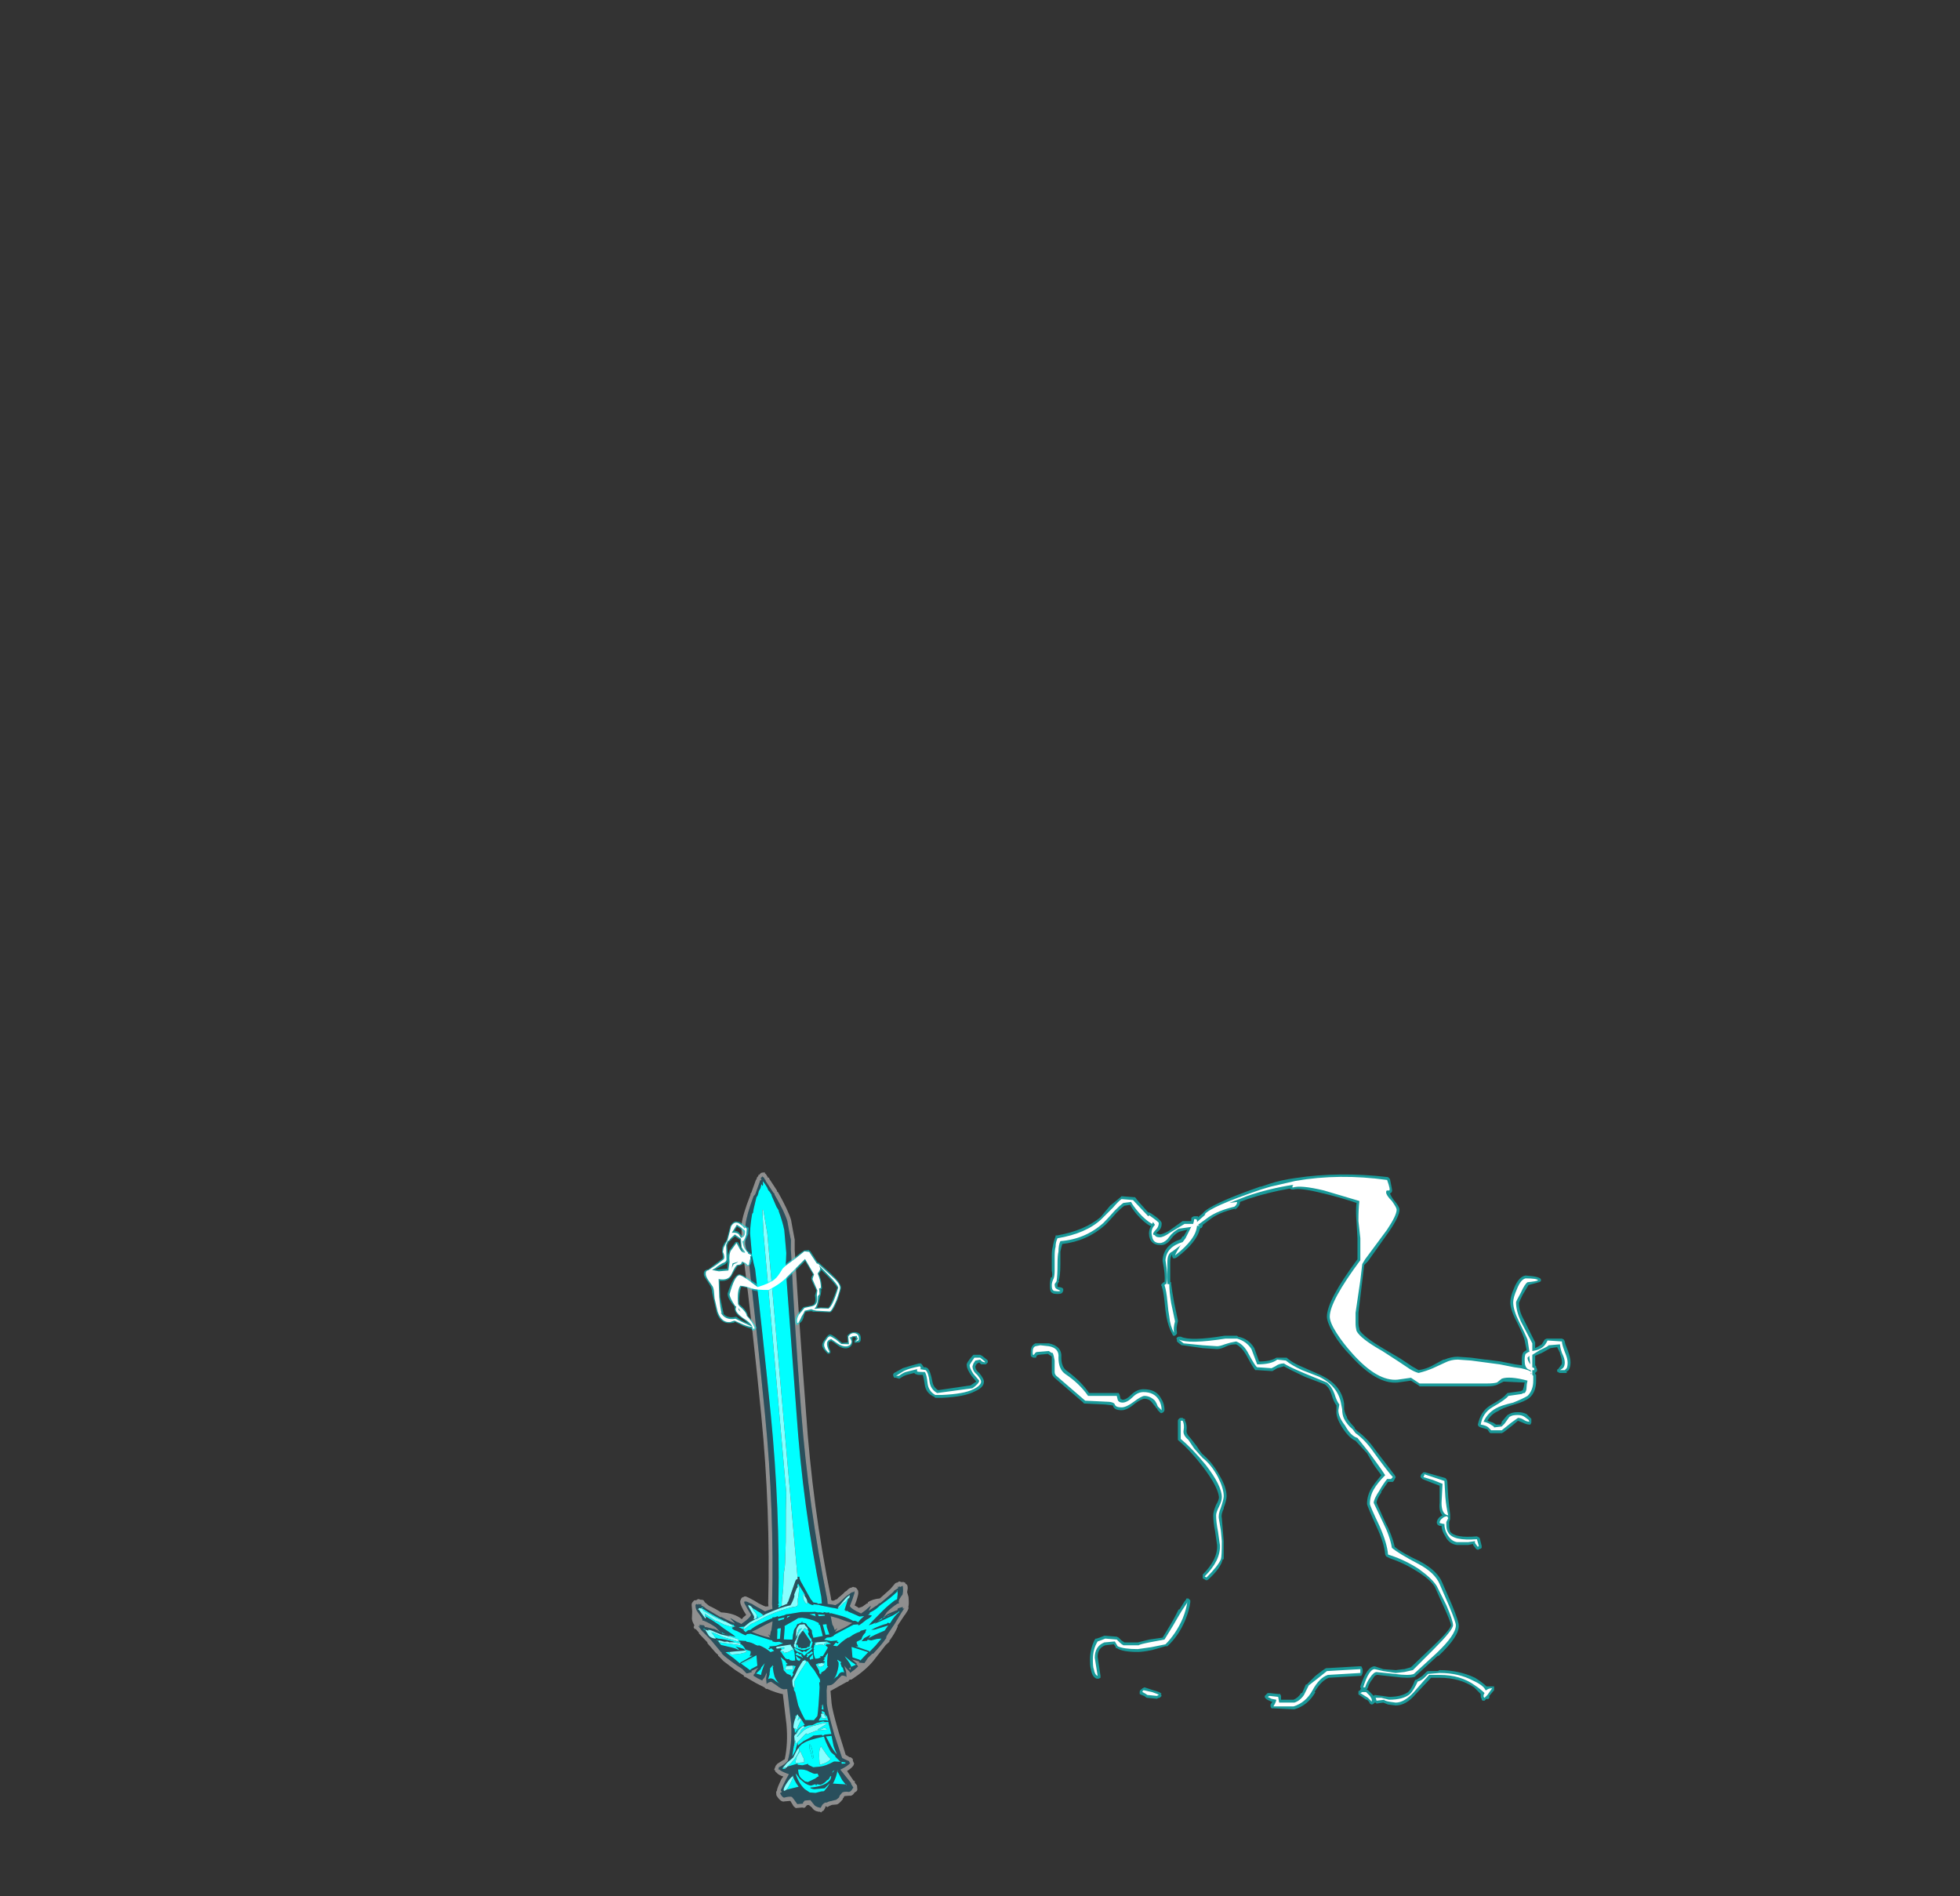<?xml version="1.0" encoding="UTF-8" standalone="no"?>
<svg xmlns:ffdec="https://www.free-decompiler.com/flash" xmlns:xlink="http://www.w3.org/1999/xlink" ffdec:objectType="frame" height="694.55px" width="718.1px" xmlns="http://www.w3.org/2000/svg">
  <rect width="100%" height="100%" fill="#333333" stroke="none"/>
  <g transform="matrix(1.0, 0.0, 0.0, 1.0, 357.0, 623.7)">
    <use ffdec:characterId="1841" height="28.0" transform="matrix(7.0, 0.0, 0.0, 7.0, -29.75, -193.55)" width="35.45" xlink:href="#shape0"/>
    <use ffdec:characterId="1692" height="33.65" transform="matrix(6.969, -0.612, 0.612, 6.969, -117.548, -190.649)" width="11.4" xlink:href="#shape1"/>
    <use ffdec:characterId="1704" height="7.35" transform="matrix(6.969, -0.612, 0.612, 6.969, -100.748, -175.268)" width="7.9" xlink:href="#shape2"/>
  </g>
  <defs>
    <g id="shape0" transform="matrix(1.0, 0.0, 0.0, 1.0, 4.25, 27.65)">
      <path d="M21.75 -27.4 L21.85 -26.9 Q21.9 -26.7 21.75 -26.65 21.8 -26.5 21.95 -26.3 22.25 -25.95 22.25 -25.8 22.25 -25.45 21.7 -24.65 L20.6 -23.1 20.4 -22.9 20.3 -22.05 20.1 -20.4 20.1 -19.85 Q20.1 -19.7 20.15 -19.55 L20.15 -19.5 Q20.35 -19.15 21.45 -18.5 L22.3 -18.0 22.9 -17.6 23.25 -17.4 Q23.6 -17.45 23.9 -17.6 L24.55 -17.95 24.6 -17.95 Q24.95 -18.1 25.3 -18.1 L26.0 -18.05 26.75 -17.95 26.8 -17.95 27.55 -17.85 28.3 -17.7 28.65 -17.65 28.65 -17.95 Q28.65 -18.25 28.75 -18.35 L28.9 -18.45 28.8 -18.95 Q28.75 -19.2 28.4 -19.9 28.05 -20.55 28.05 -20.95 28.05 -21.25 28.25 -21.7 28.5 -22.3 28.85 -22.35 L28.85 -22.35 Q29.6 -22.3 29.65 -22.15 29.65 -22.1 29.65 -22.05 L29.55 -22.0 29.0 -21.85 28.7 -21.35 Q28.5 -20.95 28.5 -20.9 28.5 -20.5 28.75 -20.05 L29.35 -18.85 29.35 -18.55 Q29.55 -18.65 29.7 -18.75 L29.85 -19.0 29.95 -19.05 30.75 -19.05 30.85 -19.0 30.9 -18.9 Q30.9 -18.8 31.05 -18.45 31.2 -18.05 31.2 -17.8 31.2 -17.55 31.1 -17.4 L31.05 -17.35 31.0 -17.35 31.0 -17.25 30.65 -17.25 Q30.6 -17.25 30.55 -17.3 30.5 -17.3 30.5 -17.35 L30.5 -17.4 Q30.5 -17.45 30.55 -17.45 L30.7 -17.65 Q30.75 -17.7 30.75 -17.8 30.75 -18.0 30.65 -18.25 L30.65 -18.3 30.5 -18.6 30.15 -18.55 Q30.05 -18.5 29.7 -18.3 L29.35 -18.15 29.35 -17.65 29.4 -17.6 29.4 -17.55 29.45 -17.45 29.45 -17.35 29.35 -17.25 29.35 -17.2 29.4 -17.15 29.4 -16.85 Q29.4 -16.25 29.05 -15.95 28.8 -15.75 28.25 -15.6 27.6 -15.4 27.4 -15.25 27.05 -15.1 26.85 -14.75 L27.15 -14.65 27.3 -14.55 27.55 -14.55 27.6 -14.65 27.6 -14.7 27.9 -15.05 28.0 -15.1 Q28.15 -15.2 28.45 -15.2 28.7 -15.2 28.9 -15.1 L29.15 -14.85 29.15 -14.65 29.1 -14.55 29.05 -14.55 Q28.9 -14.55 28.7 -14.65 L28.45 -14.75 28.15 -14.5 27.7 -14.15 27.6 -14.1 27.0 -14.1 26.95 -14.15 26.85 -14.3 26.5 -14.4 26.4 -14.45 Q26.35 -14.5 26.35 -14.55 26.5 -15.25 27.0 -15.55 27.7 -15.95 27.8 -16.1 27.85 -16.15 27.9 -16.2 L28.6 -16.3 28.7 -16.35 28.75 -16.5 28.8 -16.75 27.7 -16.8 Q27.5 -16.7 27.4 -16.65 27.2 -16.55 26.85 -16.55 L23.3 -16.55 23.25 -16.6 22.85 -16.85 22.15 -16.75 Q21.05 -16.65 19.7 -18.15 19.15 -18.7 18.8 -19.3 18.45 -19.9 18.45 -20.2 18.45 -21.05 20.05 -23.2 L20.05 -24.3 20.0 -25.15 Q19.95 -25.75 20.0 -26.15 19.1 -26.45 18.25 -26.65 17.05 -26.95 16.7 -26.85 L16.6 -26.85 16.5 -26.9 Q15.35 -26.7 14.3 -26.35 L13.9 -26.2 Q13.9 -26.0 13.7 -25.85 L13.65 -25.8 13.65 -25.85 Q12.8 -25.65 12.35 -25.3 L11.95 -25.0 11.95 -24.95 11.9 -24.85 Q11.85 -24.85 11.8 -24.8 11.65 -24.1 10.6 -23.3 L10.5 -23.25 10.4 -23.25 10.35 -23.35 10.35 -23.45 Q10.25 -23.35 10.25 -23.05 10.25 -22.8 10.25 -22.45 L10.25 -22.0 10.3 -22.0 10.3 -21.9 Q10.35 -21.5 10.45 -20.95 L10.65 -20.0 10.65 -19.95 Q10.55 -19.6 10.6 -19.4 L10.6 -19.3 10.5 -19.2 10.4 -19.2 10.35 -19.3 Q10.15 -19.65 10.05 -20.2 10.0 -20.45 9.95 -21.0 9.9 -21.5 9.8 -21.8 9.75 -21.85 9.8 -21.9 L9.9 -22.0 9.95 -22.0 Q10.0 -22.4 9.85 -23.1 L9.85 -23.15 Q9.9 -23.95 10.8 -24.25 L10.9 -24.4 10.95 -24.4 11.15 -24.75 10.75 -24.65 Q10.6 -24.6 10.4 -24.4 L10.2 -24.15 Q9.95 -23.9 9.7 -23.95 9.25 -23.95 9.15 -24.4 9.1 -24.7 9.25 -24.95 L9.2 -24.95 Q8.9 -25.1 8.5 -25.55 8.25 -25.85 8.15 -26.05 L7.85 -26.0 Q7.7 -25.9 7.45 -25.65 7.05 -25.2 6.85 -25.0 5.9 -24.15 4.6 -24.0 4.55 -23.85 4.5 -23.6 4.5 -23.4 4.5 -22.95 4.5 -22.3 4.4 -22.05 L4.45 -22.05 4.4 -22.0 4.35 -21.9 4.35 -21.75 Q4.5 -21.75 4.6 -21.7 L4.65 -21.65 4.65 -21.55 4.6 -21.45 Q4.5 -21.35 4.15 -21.4 L4.05 -21.45 4.0 -21.5 Q3.95 -21.6 3.95 -21.85 3.95 -22.05 4.0 -22.25 L4.05 -22.25 Q4.1 -22.4 4.05 -22.6 L4.05 -23.35 Q4.05 -23.7 4.1 -23.85 4.15 -24.15 4.25 -24.4 L4.25 -24.45 4.35 -24.45 Q5.75 -24.7 6.6 -25.4 L7.1 -26.0 7.65 -26.45 7.7 -26.5 8.35 -26.45 8.4 -26.45 8.45 -26.4 Q8.5 -26.3 9.1 -25.65 L9.15 -25.65 9.25 -25.6 Q9.85 -25.2 9.8 -25.05 9.8 -24.8 9.6 -24.65 L9.5 -24.55 9.55 -24.55 9.7 -24.5 Q9.85 -24.5 10.2 -24.7 L10.9 -25.2 11.35 -25.2 11.35 -25.3 Q11.35 -25.4 11.4 -25.4 11.45 -25.45 11.5 -25.45 L11.7 -25.45 11.7 -25.4 11.95 -25.6 Q12.25 -26.05 14.95 -27.0 L15.0 -27.0 15.45 -27.15 Q16.05 -27.35 16.8 -27.45 19.1 -27.8 21.65 -27.5 L21.75 -27.4 M14.9 -17.85 Q15.5 -17.85 15.8 -18.05 L16.35 -18.05 16.4 -18.0 Q16.7 -17.75 17.2 -17.55 L18.1 -17.15 Q19.2 -16.65 19.35 -15.65 L19.35 -15.35 Q19.4 -15.1 19.5 -14.95 L19.5 -14.9 Q19.65 -14.65 19.9 -14.4 L19.9 -14.35 20.05 -14.2 Q20.55 -13.85 21.0 -13.2 21.85 -12.1 22.0 -11.9 L22.05 -11.8 21.95 -11.6 21.9 -11.55 21.65 -11.55 21.3 -11.05 21.3 -11.0 Q21.05 -10.65 21.05 -10.45 L21.5 -9.45 Q21.85 -8.8 22.0 -8.15 22.35 -7.85 23.3 -7.4 24.25 -6.9 24.5 -6.25 L25.0 -5.1 Q25.35 -4.25 25.35 -4.05 25.4 -3.5 24.3 -2.45 L24.25 -2.45 23.1 -1.4 23.05 -1.35 Q22.75 -1.25 22.0 -1.35 L21.1 -1.45 Q20.95 -1.45 20.85 -1.25 20.65 -1.0 20.6 -0.8 L20.55 -0.7 20.5 -0.7 20.6 -0.65 20.9 -0.35 20.95 -0.4 21.35 -0.35 21.7 -0.3 Q22.35 -0.3 22.7 -0.55 22.9 -0.75 23.05 -1.15 L23.1 -1.2 23.15 -1.2 Q23.3 -1.3 23.45 -1.4 L23.65 -1.6 Q23.7 -1.65 23.75 -1.65 L24.25 -1.65 24.35 -1.7 Q25.35 -1.7 26.2 -1.3 26.6 -1.05 26.8 -0.85 L27.2 -0.85 27.2 -0.65 26.95 -0.35 26.95 -0.25 Q26.9 -0.15 26.8 -0.2 L26.7 -0.1 26.6 -0.1 26.55 -0.15 26.55 -0.2 Q26.5 -0.25 26.5 -0.4 L26.5 -0.45 26.15 -0.8 Q25.4 -1.3 24.35 -1.3 L23.9 -1.3 23.1 -0.45 Q22.6 0.15 22.05 0.15 L21.65 0.1 21.4 0.0 21.05 0.05 21.0 0.0 20.95 0.0 20.9 0.05 Q20.8 0.15 20.7 0.05 L20.65 -0.05 20.55 -0.15 20.5 -0.15 20.15 -0.4 Q20.1 -0.4 20.1 -0.45 L20.1 -0.6 20.2 -0.65 20.2 -0.7 20.25 -0.7 20.2 -0.8 20.2 -0.85 Q20.55 -1.9 20.95 -1.9 L21.4 -1.75 22.05 -1.7 22.45 -1.75 22.5 -1.75 22.85 -1.85 23.95 -2.9 24.0 -2.95 Q24.9 -3.8 24.95 -4.05 24.9 -4.3 24.55 -5.05 L24.1 -6.05 Q23.85 -6.45 23.2 -6.85 22.5 -7.3 21.75 -7.55 L21.55 -7.65 21.5 -7.75 Q21.45 -8.35 21.05 -9.2 20.55 -10.3 20.55 -10.4 20.55 -10.85 20.8 -11.25 21.0 -11.55 21.3 -11.9 L21.15 -12.1 20.9 -12.45 20.55 -13.05 19.95 -13.7 Q19.6 -13.85 19.25 -14.4 18.9 -14.95 18.95 -15.3 L18.95 -15.55 Q18.8 -15.75 18.7 -16.1 18.6 -16.45 18.35 -16.65 L17.3 -17.05 Q16.45 -17.45 16.2 -17.6 L15.85 -17.5 15.6 -17.35 15.55 -17.35 14.8 -17.4 14.7 -17.4 Q14.6 -17.5 14.25 -18.15 14.0 -18.6 13.7 -18.75 13.4 -18.75 13.2 -18.65 12.9 -18.5 12.7 -18.5 L11.95 -18.55 10.9 -18.7 10.85 -18.7 Q10.7 -18.8 10.6 -18.9 10.6 -18.95 10.6 -19.0 10.55 -19.05 10.6 -19.1 10.65 -19.15 10.7 -19.15 L10.8 -19.15 Q11.3 -18.9 13.1 -19.2 L13.75 -19.2 13.8 -19.15 Q14.35 -19.05 14.65 -18.55 L14.9 -17.85 M9.1 -25.5 L9.0 -25.5 9.1 -25.45 9.1 -25.5 M3.4 -18.8 L3.9 -18.8 Q4.6 -18.65 4.55 -18.05 4.55 -17.55 4.85 -17.35 5.6 -16.8 6.0 -16.2 L7.55 -16.2 7.6 -16.1 7.65 -15.9 7.75 -15.85 Q7.95 -15.85 8.2 -16.1 8.5 -16.4 8.85 -16.4 9.5 -16.4 9.75 -15.95 9.95 -15.65 9.95 -15.3 L9.9 -15.2 9.8 -15.15 9.75 -15.15 Q9.7 -15.2 9.65 -15.25 L9.6 -15.3 9.55 -15.4 Q9.5 -15.4 9.5 -15.45 L9.3 -15.7 Q9.15 -15.9 8.9 -15.9 8.75 -15.9 8.4 -15.65 8.0 -15.3 7.7 -15.3 7.3 -15.3 7.25 -15.55 L6.85 -15.6 5.8 -15.65 Q5.7 -15.65 5.7 -15.7 5.3 -16.05 4.25 -16.95 4.05 -17.1 4.05 -17.3 L4.05 -18.1 4.0 -18.15 Q3.9 -18.2 3.85 -18.25 L3.35 -18.2 3.25 -18.15 Q3.25 -18.05 3.2 -18.05 L3.1 -18.05 Q3.05 -18.05 3.0 -18.1 2.95 -18.1 2.95 -18.2 L2.95 -18.35 Q2.95 -18.7 3.2 -18.8 L3.4 -18.8 M0.3 -18.2 L0.4 -18.15 0.65 -17.95 0.7 -17.9 0.7 -17.8 0.6 -17.7 0.35 -17.7 0.25 -17.8 0.15 -17.75 0.1 -17.7 0.05 -17.6 Q0.05 -17.4 0.25 -17.25 0.5 -16.95 0.5 -16.8 0.5 -16.5 0.05 -16.3 -0.5 -16.0 -1.7 -15.95 L-2.05 -15.95 -2.1 -16.0 Q-2.55 -16.2 -2.6 -16.65 -2.65 -17.0 -2.7 -17.15 L-2.95 -17.15 -3.1 -17.2 -3.15 -17.25 -3.55 -17.15 Q-3.7 -17.1 -3.85 -17.0 -3.9 -16.95 -3.95 -16.95 L-4.1 -17.0 Q-4.15 -17.0 -4.2 -17.0 L-4.25 -17.1 -4.25 -17.2 -4.2 -17.25 -3.75 -17.5 Q-3.45 -17.6 -2.9 -17.75 L-2.8 -17.75 -2.75 -17.7 -2.65 -17.55 -2.55 -17.55 -2.45 -17.5 Q-2.3 -17.35 -2.2 -16.8 -2.15 -16.5 -1.9 -16.35 L-0.2 -16.6 0.1 -16.8 -0.15 -17.1 Q-0.4 -17.45 -0.4 -17.65 -0.45 -17.75 -0.1 -18.15 L-0.05 -18.2 0.3 -18.2 M10.7 -14.85 Q10.75 -14.9 10.8 -14.9 L10.9 -14.9 10.95 -14.85 11.0 -14.85 11.05 -14.8 11.0 -14.8 Q11.15 -14.55 11.1 -14.2 11.1 -14.05 11.3 -13.85 L11.65 -13.4 Q11.9 -13.0 12.0 -12.95 L12.05 -12.9 Q12.5 -12.5 12.85 -11.85 13.2 -11.25 13.2 -10.8 13.2 -10.6 13.05 -10.2 L13.05 -10.15 Q12.9 -9.85 12.95 -9.65 L13.05 -8.45 Q13.05 -7.65 13.05 -7.5 L13.0 -7.5 Q12.9 -7.05 12.25 -6.45 12.2 -6.4 12.15 -6.4 12.1 -6.4 12.05 -6.45 L11.95 -6.5 Q11.95 -6.55 11.95 -6.6 11.95 -6.65 11.95 -6.7 12.75 -7.5 12.7 -8.25 L12.6 -8.95 Q12.5 -9.45 12.5 -9.8 12.5 -10.0 12.65 -10.35 12.8 -10.6 12.8 -10.75 12.75 -11.3 11.95 -12.35 11.3 -13.2 10.7 -13.7 L10.65 -13.75 10.65 -14.75 Q10.65 -14.8 10.7 -14.85 M11.0 -5.3 L11.05 -5.35 11.1 -5.45 11.2 -5.45 11.3 -5.35 11.3 -5.25 Q11.25 -4.85 11.05 -4.35 10.7 -3.5 10.1 -2.95 L10.0 -2.95 9.3 -2.75 Q8.8 -2.65 8.55 -2.65 7.75 -2.65 7.45 -2.85 L7.4 -2.85 7.4 -2.9 7.3 -3.05 6.85 -3.0 Q6.45 -2.85 6.45 -2.4 L6.6 -1.4 6.6 -1.3 6.5 -1.25 6.4 -1.25 Q6.15 -1.35 6.1 -1.75 6.05 -1.85 6.05 -2.25 6.05 -2.8 6.3 -3.3 L6.35 -3.35 6.4 -3.35 6.55 -3.4 6.8 -3.5 6.85 -3.5 7.45 -3.45 7.55 -3.4 7.7 -3.25 7.85 -3.15 8.55 -3.15 9.15 -3.3 9.85 -3.4 Q10.35 -4.2 10.55 -4.6 L10.7 -4.9 10.7 -4.85 10.75 -4.9 11.0 -5.3 M8.65 -0.55 Q8.65 -0.65 8.75 -0.7 L8.8 -0.75 8.9 -0.8 9.35 -0.65 Q9.75 -0.55 9.8 -0.45 L9.75 -0.45 9.8 -0.35 9.7 -0.25 9.65 -0.25 9.55 -0.2 9.05 -0.25 Q9.0 -0.25 8.95 -0.3 8.9 -0.35 8.75 -0.4 L8.65 -0.45 8.65 -0.55 M15.35 -0.5 L15.45 -0.5 15.9 -0.45 16.0 -0.45 16.05 -0.35 16.05 -0.15 16.7 -0.15 Q16.95 -0.25 17.1 -0.5 L17.15 -0.5 17.35 -0.95 17.4 -0.95 17.85 -1.4 Q18.3 -1.75 18.4 -1.8 L20.15 -1.9 20.25 -1.9 20.3 -1.8 Q20.35 -1.65 20.3 -1.5 L20.25 -1.4 20.2 -1.4 18.55 -1.3 Q18.15 -1.15 17.8 -0.55 L17.85 -0.55 Q17.45 0.15 16.75 0.35 L16.7 0.35 15.65 0.3 15.55 0.3 15.5 0.2 Q15.5 0.15 15.5 0.1 L15.6 -0.05 15.55 -0.05 Q15.15 -0.2 15.2 -0.35 L15.35 -0.5 M29.15 -17.2 L29.15 -17.3 29.05 -17.2 29.15 -17.2 M23.5 -12.05 L23.6 -12.05 24.65 -11.75 24.7 -11.7 24.75 -11.6 24.8 -10.75 Q24.85 -10.2 24.9 -9.85 L24.9 -9.6 24.85 -9.45 24.85 -9.3 Q24.85 -9.1 24.9 -8.95 25.15 -8.6 26.3 -8.7 L26.4 -8.65 26.45 -8.6 26.55 -8.2 26.55 -8.1 26.5 -8.05 26.45 -8.05 Q26.4 -8.0 26.35 -8.0 26.3 -8.0 26.25 -8.05 L26.1 -8.25 26.1 -8.3 25.85 -8.25 25.25 -8.25 Q24.85 -8.3 24.65 -8.7 24.45 -9.0 24.45 -9.25 L24.35 -9.25 24.25 -9.3 24.2 -9.4 Q24.2 -9.6 24.4 -9.75 L24.5 -9.8 Q24.3 -10.0 24.35 -10.45 L24.35 -11.35 23.95 -11.5 23.45 -11.7 23.35 -11.8 Q23.35 -11.95 23.45 -12.0 L23.5 -12.05" fill="#00ffff" fill-opacity="0.502" fill-rule="evenodd" stroke="none"/>
      <path d="M21.55 -26.7 Q21.55 -26.55 21.85 -26.25 22.1 -25.9 22.1 -25.8 22.1 -25.5 21.6 -24.75 L20.45 -23.2 20.3 -22.95 20.2 -22.1 19.95 -20.4 19.95 -19.85 Q19.95 -19.65 20.0 -19.45 20.2 -19.05 21.35 -18.4 L22.2 -17.85 Q22.65 -17.55 22.8 -17.45 23.05 -17.3 23.25 -17.25 23.65 -17.35 24.0 -17.5 L24.65 -17.8 Q24.95 -17.95 25.3 -17.95 L26.0 -17.9 27.5 -17.7 28.25 -17.55 28.6 -17.5 Q29.05 -17.4 29.15 -17.3 L29.1 -17.4 Q28.9 -17.45 28.85 -17.6 28.8 -17.7 28.8 -17.95 28.8 -18.15 28.85 -18.25 L29.0 -18.35 29.05 -18.35 28.95 -19.0 Q28.85 -19.25 28.5 -19.95 28.2 -20.55 28.2 -20.95 28.2 -21.2 28.4 -21.65 28.6 -22.15 28.85 -22.2 29.45 -22.2 29.5 -22.1 29.45 -22.05 28.95 -22.0 28.8 -21.9 28.6 -21.45 28.35 -21.0 28.35 -20.95 28.35 -20.5 28.6 -19.95 L29.2 -18.8 29.2 -18.4 Q29.6 -18.45 29.8 -18.65 29.9 -18.75 30.0 -18.95 L30.75 -18.9 Q30.75 -18.75 30.9 -18.35 31.05 -18.0 31.05 -17.8 31.05 -17.6 31.0 -17.5 L30.9 -17.4 30.65 -17.4 30.8 -17.5 Q30.9 -17.6 30.9 -17.8 30.9 -18.0 30.75 -18.3 30.65 -18.6 30.65 -18.75 L30.05 -18.7 Q30.05 -18.65 29.6 -18.45 L29.2 -18.2 29.2 -17.55 29.3 -17.5 29.3 -17.4 29.2 -17.4 29.2 -17.15 29.25 -17.1 29.25 -16.85 Q29.25 -16.35 28.95 -16.05 28.7 -15.9 28.2 -15.7 27.55 -15.55 27.3 -15.4 26.85 -15.15 26.65 -14.7 26.9 -14.65 27.1 -14.5 27.2 -14.45 27.2 -14.4 L27.6 -14.45 27.75 -14.6 28.0 -14.95 28.1 -15.0 Q28.2 -15.05 28.45 -15.05 28.65 -15.05 28.8 -14.95 L29.0 -14.8 29.05 -14.7 Q28.9 -14.7 28.75 -14.8 28.6 -14.9 28.45 -14.9 L28.1 -14.65 27.6 -14.25 27.05 -14.25 26.9 -14.4 Q26.8 -14.5 26.5 -14.55 26.6 -15.15 27.1 -15.45 27.8 -15.85 27.95 -16.05 L28.65 -16.15 Q28.7 -16.2 28.8 -16.2 28.9 -16.3 28.9 -16.5 28.9 -16.65 28.95 -16.85 28.0 -17.1 27.6 -16.95 L27.35 -16.75 Q27.15 -16.7 26.85 -16.7 L23.3 -16.7 22.85 -17.0 22.15 -16.9 Q21.1 -16.8 19.8 -18.25 19.3 -18.8 18.95 -19.35 18.6 -19.9 18.6 -20.2 18.6 -21.0 20.2 -23.15 L20.2 -24.3 20.1 -25.2 Q20.1 -25.85 20.15 -26.25 19.15 -26.55 18.3 -26.8 17.05 -27.1 16.65 -26.95 L16.65 -27.05 16.7 -27.1 Q15.4 -26.9 14.25 -26.5 L13.35 -26.15 13.75 -26.2 Q13.75 -26.05 13.6 -25.95 12.75 -25.75 12.25 -25.4 L11.7 -25.0 11.8 -24.95 11.65 -24.95 Q11.6 -24.25 10.5 -23.4 10.55 -23.55 10.8 -23.95 L10.75 -23.9 10.35 -23.6 Q10.1 -23.5 10.1 -23.05 10.1 -22.8 10.1 -22.45 L10.1 -21.9 10.2 -21.9 Q10.2 -21.5 10.3 -20.9 L10.5 -19.95 Q10.4 -19.6 10.45 -19.35 10.25 -19.7 10.2 -20.2 10.15 -20.45 10.1 -21.0 10.05 -21.55 9.95 -21.85 L10.0 -21.9 10.05 -21.9 Q10.15 -22.3 10.0 -23.15 10.05 -23.85 10.9 -24.1 L11.05 -24.3 11.35 -24.9 11.4 -24.9 10.7 -24.8 Q10.5 -24.7 10.3 -24.5 L10.1 -24.25 Q9.9 -24.05 9.7 -24.05 9.35 -24.05 9.3 -24.4 9.2 -24.75 9.45 -25.0 L9.35 -25.15 9.3 -25.05 Q8.95 -25.25 8.6 -25.65 8.3 -26.0 8.2 -26.2 L7.8 -26.15 Q7.65 -26.05 7.35 -25.75 6.95 -25.3 6.75 -25.1 5.8 -24.25 4.5 -24.15 4.4 -23.95 4.4 -23.6 4.35 -23.4 4.35 -22.95 4.35 -22.35 4.3 -22.05 L4.2 -21.9 Q4.2 -21.7 4.3 -21.65 L4.5 -21.55 Q4.45 -21.5 4.15 -21.55 L4.1 -21.6 Q4.05 -21.65 4.05 -21.85 4.05 -22.0 4.15 -22.2 4.2 -22.35 4.2 -22.6 L4.2 -23.35 Q4.2 -23.7 4.25 -23.85 4.25 -24.1 4.35 -24.3 5.85 -24.55 6.65 -25.3 L7.25 -25.9 Q7.55 -26.25 7.7 -26.35 L8.3 -26.3 Q8.4 -26.2 9.1 -25.45 L9.15 -25.5 Q9.65 -25.15 9.65 -25.1 9.65 -24.9 9.5 -24.75 9.35 -24.6 9.35 -24.5 L9.45 -24.45 Q9.5 -24.35 9.7 -24.35 9.9 -24.35 10.25 -24.6 L11.0 -25.05 11.45 -25.05 Q11.5 -25.2 11.5 -25.3 L11.6 -25.3 11.65 -25.25 11.65 -25.15 12.1 -25.55 12.05 -25.55 Q12.35 -25.95 15.0 -26.85 L15.5 -27.0 16.8 -27.3 Q19.1 -27.7 21.6 -27.35 21.8 -26.8 21.7 -26.8 L21.6 -26.8 Q21.55 -26.8 21.55 -26.7 M14.8 -17.7 Q15.55 -17.7 15.85 -17.95 L16.3 -17.9 Q16.6 -17.65 17.15 -17.4 L18.05 -17.05 Q19.05 -16.55 19.2 -15.6 L19.25 -15.35 Q19.25 -15.05 19.35 -14.85 19.5 -14.55 19.8 -14.3 L19.95 -14.1 Q20.45 -13.75 20.9 -13.1 21.7 -12.0 21.9 -11.8 L21.8 -11.7 21.6 -11.7 Q21.4 -11.45 21.2 -11.1 20.9 -10.65 20.9 -10.45 L21.4 -9.4 Q21.75 -8.7 21.85 -8.1 22.2 -7.8 23.25 -7.25 24.1 -6.8 24.35 -6.2 L24.85 -5.05 Q25.2 -4.2 25.2 -4.05 25.2 -3.55 24.2 -2.6 L23.0 -1.5 Q22.75 -1.4 22.0 -1.5 L21.05 -1.6 Q20.9 -1.6 20.7 -1.3 20.55 -1.1 20.45 -0.8 L20.35 -0.8 Q20.65 -1.75 20.95 -1.75 L21.4 -1.65 22.05 -1.55 22.5 -1.6 22.95 -1.7 24.05 -2.8 Q25.05 -3.8 25.05 -4.05 25.05 -4.3 24.7 -5.1 L24.2 -6.1 Q23.95 -6.5 23.25 -7.0 22.55 -7.45 21.8 -7.7 L21.65 -7.75 Q21.6 -8.35 21.2 -9.25 20.7 -10.3 20.7 -10.4 20.7 -10.8 20.9 -11.15 21.1 -11.5 21.5 -11.9 L21.3 -12.2 21.05 -12.55 20.65 -13.1 20.05 -13.85 Q19.7 -13.95 19.4 -14.5 19.05 -14.95 19.05 -15.3 L19.1 -15.6 Q18.95 -15.8 18.85 -16.15 18.7 -16.55 18.45 -16.75 L17.35 -17.2 Q16.4 -17.6 16.2 -17.75 15.95 -17.75 15.75 -17.6 L15.55 -17.5 14.8 -17.55 Q14.7 -17.6 14.35 -18.25 14.1 -18.75 13.7 -18.9 13.4 -18.85 13.1 -18.75 12.85 -18.65 12.7 -18.65 L11.95 -18.7 10.95 -18.8 10.7 -19.0 Q11.25 -18.75 13.15 -19.05 L13.75 -19.05 Q14.25 -18.9 14.5 -18.5 L14.8 -17.7 M3.45 -18.7 L3.9 -18.65 Q4.45 -18.55 4.4 -18.05 4.4 -17.45 4.75 -17.2 5.5 -16.7 5.95 -16.05 L7.45 -16.05 7.5 -15.85 Q7.55 -15.7 7.75 -15.7 8.0 -15.7 8.3 -16.0 8.55 -16.25 8.85 -16.25 9.4 -16.25 9.65 -15.85 9.8 -15.6 9.8 -15.3 L9.6 -15.5 Q9.55 -15.65 9.45 -15.8 9.2 -16.05 8.9 -16.05 8.75 -16.05 8.35 -15.75 7.95 -15.45 7.7 -15.45 7.4 -15.45 7.35 -15.6 7.3 -15.75 6.85 -15.75 L5.8 -15.8 4.35 -17.05 Q4.2 -17.15 4.2 -17.3 L4.2 -17.9 4.15 -18.15 4.1 -18.3 4.05 -18.3 Q3.95 -18.35 3.9 -18.4 L3.3 -18.35 Q3.2 -18.35 3.15 -18.25 L3.1 -18.2 Q3.05 -18.15 3.05 -18.35 3.05 -18.6 3.2 -18.65 L3.45 -18.7 M0.3 -18.05 L0.55 -17.85 0.55 -17.8 0.4 -17.85 0.3 -17.95 0.05 -17.9 -0.05 -17.75 -0.1 -17.6 Q-0.1 -17.35 0.15 -17.15 0.35 -16.9 0.35 -16.8 0.35 -16.6 -0.05 -16.4 -0.55 -16.15 -1.7 -16.1 L-2.05 -16.1 Q-2.4 -16.3 -2.45 -16.7 -2.5 -17.2 -2.6 -17.3 -3.05 -17.3 -3.0 -17.35 L-3.0 -17.45 -3.6 -17.3 Q-3.75 -17.25 -3.95 -17.1 L-4.1 -17.1 -3.7 -17.35 Q-3.4 -17.5 -2.85 -17.6 L-2.8 -17.5 -2.85 -17.45 -2.55 -17.4 Q-2.4 -17.25 -2.35 -16.8 -2.3 -16.4 -1.95 -16.2 L-0.1 -16.45 Q0.25 -16.7 0.25 -16.85 L-0.05 -17.2 Q-0.25 -17.5 -0.25 -17.65 -0.25 -17.7 0.0 -18.05 L0.3 -18.05 M10.9 -14.75 Q11.0 -14.55 10.95 -14.25 10.9 -14.0 11.2 -13.75 L11.5 -13.3 Q11.85 -12.9 11.95 -12.8 12.4 -12.45 12.75 -11.8 13.05 -11.2 13.05 -10.8 13.05 -10.65 12.9 -10.2 12.75 -9.85 12.8 -9.6 L12.9 -9.0 12.95 -8.45 Q12.95 -7.65 12.9 -7.5 12.75 -7.15 12.15 -6.55 L12.05 -6.6 Q12.9 -7.45 12.85 -8.25 L12.75 -8.95 Q12.65 -9.45 12.65 -9.8 12.65 -9.95 12.8 -10.25 12.95 -10.55 12.95 -10.75 12.95 -11.35 12.1 -12.45 11.4 -13.3 10.8 -13.8 L10.8 -14.75 10.9 -14.75 M10.7 -4.55 L10.85 -4.8 11.15 -5.25 11.15 -5.3 Q11.1 -4.9 10.9 -4.4 10.55 -3.6 10.0 -3.05 L9.25 -2.9 8.55 -2.8 Q7.8 -2.8 7.5 -2.95 L7.35 -3.2 6.8 -3.15 Q6.3 -2.95 6.3 -2.35 L6.45 -1.4 Q6.3 -1.45 6.25 -1.75 6.2 -1.85 6.2 -2.25 6.2 -2.8 6.45 -3.2 L6.6 -3.25 6.85 -3.35 7.45 -3.3 7.6 -3.15 Q7.7 -3.05 7.8 -3.0 L8.6 -3.0 Q8.65 -3.05 9.15 -3.15 L9.95 -3.3 Q10.45 -4.1 10.7 -4.55 M8.8 -0.55 L8.8 -0.6 8.85 -0.65 9.3 -0.55 Q9.6 -0.45 9.65 -0.4 L9.55 -0.35 9.05 -0.4 Q9.0 -0.45 8.8 -0.55 M15.9 -0.3 L15.95 0.0 16.75 0.0 Q17.05 -0.1 17.25 -0.4 L17.5 -0.9 17.95 -1.25 18.45 -1.65 20.2 -1.75 Q20.2 -1.65 20.2 -1.55 L18.5 -1.45 Q18.05 -1.3 17.7 -0.65 17.35 0.0 16.7 0.2 L15.65 0.2 Q15.8 -0.05 15.8 -0.15 L15.55 -0.2 15.35 -0.3 15.45 -0.35 15.9 -0.3 M20.5 -0.55 L20.7 -0.35 Q20.8 -0.2 20.8 -0.15 20.8 0.0 20.75 -0.1 L20.6 -0.25 20.2 -0.5 20.3 -0.55 20.5 -0.55 M21.0 -0.25 L21.3 -0.25 21.7 -0.15 Q22.45 -0.15 22.8 -0.45 23.0 -0.65 23.2 -1.1 23.4 -1.15 23.55 -1.3 L23.75 -1.5 24.35 -1.55 Q25.35 -1.55 26.1 -1.15 26.65 -0.9 26.75 -0.65 L26.8 -0.65 Q26.9 -0.75 27.1 -0.75 L26.85 -0.4 26.7 -0.25 26.65 -0.3 26.65 -0.4 26.7 -0.5 Q26.5 -0.7 26.2 -0.9 25.45 -1.45 24.35 -1.45 L23.8 -1.45 Q23.7 -1.35 23.0 -0.55 22.5 0.0 22.05 0.0 L21.7 -0.05 Q21.45 -0.1 21.45 -0.15 L21.05 -0.1 21.0 -0.25 M29.05 -18.05 L29.05 -18.15 28.95 -18.05 Q28.95 -17.9 29.1 -17.7 L29.05 -18.05 M29.15 -17.2 L29.15 -17.25 29.1 -17.2 29.15 -17.2 M24.65 -10.75 Q24.7 -10.2 24.8 -9.8 24.45 -9.85 24.45 -10.45 L24.5 -11.45 24.0 -11.65 23.5 -11.8 23.55 -11.9 23.55 -11.95 24.6 -11.6 24.65 -10.75 M24.8 -9.65 L24.7 -9.45 24.7 -9.3 Q24.7 -9.05 24.8 -8.9 25.05 -8.45 26.3 -8.55 L26.4 -8.2 26.35 -8.15 26.2 -8.35 26.2 -8.45 25.85 -8.4 25.25 -8.4 Q24.95 -8.45 24.75 -8.8 24.6 -9.05 24.6 -9.35 L24.55 -9.35 24.35 -9.4 Q24.35 -9.55 24.5 -9.65 24.6 -9.75 24.75 -9.75 L24.8 -9.65" fill="#ffffff" fill-rule="evenodd" stroke="none"/>
    </g>
    <g id="shape1" transform="matrix(1.0, 0.0, 0.0, 1.0, 5.7, 16.8)">
      <path d="M-3.25 9.35 L-3.7 9.0 -4.25 8.5 -4.45 8.25 -4.5 8.2 -4.5 8.15 -4.6 8.05 -5.0 7.5 -5.0 7.45 -5.4 6.95 -5.4 6.9 -5.55 6.7 -5.6 6.7 -5.65 6.6 -5.6 6.5 Q-5.7 6.3 -5.7 6.15 L-5.65 5.75 -5.65 5.45 Q-5.65 5.35 -5.6 5.3 L-5.5 5.2 -5.4 5.2 Q-5.35 5.2 -5.3 5.15 -5.25 5.15 -5.15 5.2 -5.05 5.2 -5.0 5.25 L-4.95 5.35 -4.75 5.55 Q-4.4 5.75 -4.15 5.95 -3.45 6.05 -3.1 6.4 L-3.0 6.3 -2.85 6.2 -2.95 6.0 Q-3.1 5.65 -3.1 5.55 L-3.1 5.45 -3.05 5.35 Q-3.0 5.25 -2.9 5.25 -2.85 5.2 -2.75 5.25 -2.65 5.3 -2.5 5.4 L-2.35 5.5 -2.15 5.65 -1.9 5.8 -1.8 5.85 -1.65 5.85 -1.65 5.7 Q-1.1 0.85 -1.15 -4.15 -1.2 -8.8 -1.35 -12.45 L-1.35 -12.6 -1.4 -13.15 -1.35 -13.65 -1.3 -14.2 Q-1.2 -14.7 -0.7 -15.7 L-0.7 -15.75 -0.65 -15.8 -0.35 -16.45 -0.3 -16.5 -0.3 -16.55 -0.2 -16.65 -0.2 -16.7 -0.15 -16.7 -0.1 -16.75 Q-0.05 -16.8 0.0 -16.8 L0.15 -16.8 0.15 -16.75 0.2 -16.7 0.3 -16.5 0.35 -16.5 0.35 -16.45 0.7 -15.8 0.7 -15.75 0.75 -15.7 Q1.2 -14.7 1.3 -14.2 L1.35 -13.65 1.4 -13.15 1.35 -12.6 1.35 -12.45 Q1.25 -8.8 1.2 -4.15 1.1 0.85 1.65 5.7 L1.65 5.8 1.7 5.85 1.8 5.85 1.9 5.8 1.95 5.8 Q2.05 5.7 2.15 5.65 L2.35 5.5 2.4 5.45 2.5 5.4 Q2.65 5.25 2.8 5.25 2.85 5.2 2.9 5.25 3.0 5.25 3.05 5.35 L3.1 5.45 3.1 5.55 Q3.1 5.65 2.95 6.0 L2.85 6.2 3.0 6.3 3.05 6.35 3.25 6.3 3.5 6.15 3.55 6.15 3.55 6.1 Q3.8 5.95 4.2 5.95 L4.8 5.5 5.05 5.25 Q5.1 5.2 5.2 5.2 5.25 5.15 5.3 5.15 L5.4 5.2 5.5 5.2 5.6 5.25 5.6 5.3 Q5.7 5.35 5.7 5.45 L5.7 5.55 5.65 5.75 5.7 6.0 Q5.7 6.4 5.65 6.5 L5.65 6.6 5.6 6.7 5.45 6.9 5.4 6.95 5.0 7.45 5.0 7.5 Q4.85 7.8 4.55 8.15 L4.5 8.2 4.5 8.25 4.3 8.4 3.55 9.2 Q3.1 9.65 2.35 10.05 L2.25 10.05 2.15 10.15 2.1 10.15 1.2 10.55 1.2 11.2 Q1.2 11.55 1.45 12.8 L1.7 13.95 1.9 14.1 1.95 14.1 2.05 14.2 2.05 14.3 2.1 14.45 2.05 14.55 2.0 14.6 Q1.9 14.7 1.7 14.8 L1.75 14.9 2.0 15.35 2.05 15.35 2.05 15.45 2.15 15.6 2.15 15.8 Q2.15 15.9 2.0 15.95 1.85 16.15 1.7 16.1 L1.45 16.1 1.4 16.15 1.4 16.2 1.35 16.2 1.35 16.25 1.3 16.3 Q1.1 16.5 1.0 16.5 L0.75 16.5 0.6 16.55 0.5 16.6 0.45 16.55 0.4 16.55 0.4 16.6 0.3 16.75 0.2 16.8 0.15 16.85 0.1 16.8 0.05 16.8 Q-0.2 16.75 -0.3 16.55 L-0.45 16.4 -0.55 16.4 -0.65 16.5 Q-0.7 16.55 -0.8 16.5 L-1.15 16.5 -1.25 16.4 -1.4 16.1 -1.7 16.1 Q-1.9 16.15 -2.1 15.75 L-2.1 15.6 Q-2.1 15.55 -2.05 15.5 -2.05 15.4 -1.75 14.9 L-1.65 14.8 Q-1.9 14.7 -2.0 14.55 L-2.05 14.5 -2.05 14.45 -2.1 14.4 -2.0 14.2 -1.9 14.1 Q-1.7 14.0 -1.5 13.9 -1.25 13.1 -1.25 12.1 L-1.3 10.5 Q-1.65 10.4 -2.1 10.15 L-2.15 10.15 Q-2.2 10.1 -2.25 10.05 L-2.65 9.8 -3.15 9.45 -3.25 9.4 -3.25 9.35 M-0.05 -16.55 L-0.1 -16.5 -0.05 -16.45 -0.1 -16.4 -0.15 -16.4 -0.15 -16.35 -0.45 -15.7 -0.55 -15.6 Q-1.0 -14.65 -1.1 -14.15 L-1.15 -13.6 -1.2 -13.15 -1.15 -12.65 -1.1 -12.5 Q-1.0 -8.85 -0.95 -4.15 -0.9 0.85 -1.45 5.75 L-1.45 5.95 -1.45 6.0 Q-1.7 6.05 -1.85 6.1 L-2.3 5.8 -2.5 5.65 -2.6 5.6 Q-2.75 5.5 -2.8 5.5 L-2.85 5.5 -2.85 5.45 -2.9 5.55 -2.75 5.9 -2.6 6.2 Q-2.6 6.3 -2.9 6.5 L-3.15 6.65 Q-3.2 6.6 -3.4 6.5 -3.65 6.3 -3.7 6.3 L-3.5 6.55 -3.5 6.6 -3.55 6.55 -4.0 6.3 -3.9 6.35 -4.15 6.2 -4.2 6.2 -4.9 5.7 -5.0 5.6 -5.15 5.5 -5.15 5.4 -5.2 5.45 -5.3 5.4 -5.3 5.45 -5.4 5.4 -5.45 5.45 -5.45 5.55 Q-5.45 5.7 -5.35 5.85 L-5.2 6.1 -5.15 6.25 -5.15 6.3 -5.1 6.3 Q-4.8 6.45 -4.5 6.7 L-4.3 6.95 -4.55 6.8 -5.0 6.65 -5.05 6.65 -5.1 6.55 -5.35 6.5 -5.3 6.6 -5.4 6.55 -5.25 6.8 -4.8 7.35 -4.35 8.0 -4.3 8.05 -4.3 8.1 Q-4.15 8.3 -3.55 8.8 L-3.3 9.0 -3.1 9.25 -3.05 9.25 -2.8 9.2 -2.85 9.15 -2.45 9.0 -2.55 9.1 -2.65 9.25 -2.65 9.3 -2.7 9.3 -2.75 9.4 -2.55 9.55 -2.3 9.7 -2.3 9.65 Q-2.2 9.6 -2.1 9.4 L-2.05 9.3 -2.05 9.4 -2.1 9.6 -2.1 9.9 -2.05 9.85 Q-1.95 9.8 -1.85 9.8 L-1.6 10.0 Q-1.35 10.25 -1.2 10.25 L-1.05 10.25 -1.0 12.1 Q-1.05 13.2 -1.35 14.0 -1.55 14.2 -1.85 14.3 L-1.85 14.35 -1.9 14.4 -1.85 14.4 Q-1.7 14.55 -1.35 14.7 L-1.55 15.0 -1.85 15.5 -1.8 15.6 -1.9 15.65 Q-1.8 15.9 -1.7 15.9 -1.4 15.85 -1.3 15.9 -1.25 15.95 -1.05 16.3 L-0.75 16.3 -0.75 16.25 -0.65 16.15 -0.35 16.15 -0.15 16.45 Q-0.05 16.55 0.15 16.6 L0.25 16.45 Q0.3 16.4 0.4 16.35 L0.5 16.35 Q0.6 16.3 0.7 16.3 L1.0 16.25 1.15 16.15 1.2 16.05 1.35 15.9 Q1.45 15.85 1.7 15.9 1.8 15.9 1.9 15.75 L1.95 15.7 1.85 15.5 1.85 15.45 1.35 14.7 Q1.75 14.55 1.9 14.4 L1.9 14.4 1.85 14.35 1.85 14.3 Q1.65 14.2 1.5 14.1 L1.2 12.85 Q0.95 11.55 0.95 11.2 L1.0 10.5 1.05 10.25 1.2 10.25 Q1.35 10.25 1.6 10.0 L1.85 9.8 Q1.95 9.8 2.05 9.85 L2.1 9.9 2.1 9.6 2.05 9.4 2.05 9.3 2.1 9.4 2.3 9.65 2.3 9.7 2.55 9.55 2.75 9.4 2.7 9.3 2.65 9.3 2.7 9.25 2.45 9.0 2.85 9.15 2.8 9.2 3.1 9.25 3.3 9.0 3.55 8.8 3.6 8.8 Q4.15 8.3 4.3 8.1 L4.35 8.05 4.35 8.0 Q4.35 7.95 4.85 7.35 L5.25 6.8 5.45 6.55 Q5.4 6.6 5.35 6.6 L5.35 6.5 5.1 6.55 5.05 6.65 5.0 6.65 4.55 6.8 4.3 6.95 4.5 6.7 Q4.8 6.45 5.1 6.3 L5.15 6.3 5.2 6.25 5.15 6.25 5.2 6.1 Q5.3 5.95 5.4 5.85 5.45 5.7 5.45 5.55 L5.45 5.4 5.3 5.45 5.3 5.4 5.25 5.45 5.2 5.4 5.2 5.5 5.0 5.6 4.9 5.7 4.2 6.2 4.15 6.2 3.95 6.35 4.0 6.3 3.55 6.55 3.7 6.3 Q3.65 6.3 3.4 6.5 L3.15 6.65 2.9 6.5 Q2.6 6.3 2.6 6.2 L2.75 5.9 2.9 5.55 2.9 5.45 2.85 5.5 2.8 5.5 Q2.75 5.5 2.6 5.6 L2.5 5.65 Q2.35 5.75 2.3 5.8 L2.05 6.0 1.85 6.1 Q1.7 6.05 1.45 6.0 L1.45 5.95 1.45 5.75 Q0.9 0.85 0.95 -4.15 1.0 -8.85 1.15 -12.5 L1.15 -12.65 1.2 -13.15 1.15 -13.6 1.1 -14.15 Q1.0 -14.65 0.55 -15.6 L0.55 -15.65 0.5 -15.7 0.15 -16.35 0.15 -16.4 0.1 -16.45 0.1 -16.5 0.0 -16.6 -0.05 -16.55 M0.3 -16.5 L0.3 -16.55 0.25 -16.55 0.3 -16.5 0.3 -16.5 M2.5 6.4 L2.5 6.4 M1.55 6.65 L1.95 6.8 Q2.45 7.05 2.65 7.1 2.2 7.35 1.7 7.5 L1.85 7.3 1.7 7.4 1.65 7.2 1.6 7.1 1.55 6.65 M5.1 5.65 L5.1 5.65 M4.2 8.0 L4.2 8.0 M0.1 8.5 L0.1 8.5 M0.65 8.9 L0.65 8.9 M2.35 9.4 L2.35 9.55 2.25 9.45 2.3 9.45 2.35 9.4 M0.65 11.25 L0.7 11.25 0.65 11.35 0.65 11.25 M-1.4 14.3 L-1.45 14.35 -1.4 14.3 M1.0 14.5 L1.0 14.5 M-5.05 5.65 L-5.05 5.65 M-1.95 6.25 L-2.0 6.2 -1.95 6.2 -1.95 6.25 M-1.5 6.65 L-1.6 7.1 -1.65 7.2 -1.7 7.4 -1.8 7.3 -1.7 7.5 Q-2.2 7.35 -2.65 7.1 -2.45 7.05 -1.9 6.8 L-1.5 6.65 M-1.25 5.95 L-1.25 5.95 M-2.35 9.45 L-2.35 9.45 M-2.3 9.5 L-2.3 9.5 M-0.9 8.9 L-0.9 8.9 M-4.15 8.05 L-4.15 8.05 M-0.95 14.45 L-0.95 14.45" fill="#ebebeb" fill-opacity="0.502" fill-rule="evenodd" stroke="none"/>
      <path d="M-0.05 -16.55 L0.0 -16.6 0.1 -16.5 0.1 -16.45 0.15 -16.4 0.15 -16.35 0.5 -15.7 0.55 -15.65 0.55 -15.6 Q1.0 -14.65 1.1 -14.15 L1.15 -13.6 1.2 -13.15 1.15 -12.65 1.15 -12.5 Q1.0 -8.85 0.95 -4.15 0.9 0.85 1.45 5.75 L1.45 5.95 1.45 6.0 Q1.7 6.05 1.85 6.1 L2.05 6.0 2.3 5.8 Q2.35 5.75 2.5 5.65 L2.6 5.6 Q2.75 5.5 2.8 5.5 L2.85 5.5 2.9 5.45 2.9 5.55 2.75 5.9 2.6 6.2 Q2.6 6.3 2.9 6.5 L3.15 6.65 3.4 6.5 Q3.65 6.3 3.7 6.3 L3.55 6.55 4.0 6.3 3.95 6.35 4.15 6.2 4.2 6.2 4.9 5.7 5.0 5.6 5.2 5.5 5.2 5.4 5.25 5.45 5.3 5.4 5.3 5.45 5.45 5.4 5.45 5.55 Q5.45 5.7 5.4 5.85 5.3 5.95 5.2 6.1 L5.15 6.25 5.2 6.25 5.15 6.3 5.1 6.3 Q4.8 6.45 4.5 6.7 L4.3 6.95 4.55 6.8 5.0 6.65 5.05 6.65 5.1 6.55 5.35 6.5 5.35 6.6 Q5.4 6.6 5.45 6.55 L5.25 6.8 4.85 7.35 Q4.35 7.95 4.35 8.0 L4.35 8.05 4.3 8.1 Q4.15 8.3 3.6 8.8 L3.55 8.8 3.3 9.0 3.1 9.25 2.8 9.2 2.85 9.15 2.45 9.0 2.7 9.25 2.65 9.3 2.7 9.3 2.75 9.4 2.55 9.55 2.3 9.7 2.3 9.65 2.1 9.4 2.05 9.3 2.05 9.4 2.1 9.6 2.1 9.9 2.05 9.85 Q1.95 9.8 1.85 9.8 L1.6 10.0 Q1.35 10.25 1.2 10.25 L1.05 10.25 1.0 10.5 0.95 11.2 Q0.95 11.55 1.2 12.85 L1.5 14.1 Q1.65 14.2 1.85 14.3 L1.85 14.35 1.9 14.4 1.9 14.4 Q1.75 14.55 1.35 14.7 L1.85 15.45 1.85 15.5 1.95 15.7 1.9 15.75 Q1.8 15.9 1.7 15.9 1.45 15.85 1.35 15.9 L1.2 16.05 1.15 16.15 1.0 16.25 0.7 16.3 Q0.6 16.3 0.5 16.35 L0.4 16.35 Q0.3 16.4 0.25 16.45 L0.15 16.6 Q-0.05 16.55 -0.15 16.45 L-0.35 16.15 -0.65 16.15 -0.75 16.25 -0.75 16.3 -1.05 16.3 Q-1.25 15.95 -1.3 15.9 -1.4 15.85 -1.7 15.9 -1.8 15.9 -1.9 15.65 L-1.8 15.6 -1.85 15.5 -1.55 15.0 -1.35 14.7 Q-1.7 14.55 -1.85 14.4 L-1.9 14.4 -1.85 14.35 -1.85 14.3 Q-1.55 14.2 -1.35 14.0 -1.05 13.2 -1.0 12.1 L-1.05 10.25 -1.2 10.25 Q-1.35 10.25 -1.6 10.0 L-1.85 9.8 Q-1.95 9.8 -2.05 9.85 L-2.1 9.9 -2.1 9.6 -2.05 9.4 -2.05 9.3 -2.1 9.4 Q-2.2 9.6 -2.3 9.65 L-2.3 9.7 -2.55 9.55 -2.75 9.4 -2.7 9.3 -2.65 9.3 -2.65 9.25 -2.55 9.1 -2.45 9.0 -2.85 9.15 -2.8 9.2 -3.05 9.25 -3.1 9.25 -3.3 9.0 -3.55 8.8 Q-4.15 8.3 -4.3 8.1 L-4.3 8.05 -4.35 8.0 -4.8 7.35 -5.25 6.8 -5.4 6.55 -5.3 6.6 -5.35 6.5 -5.1 6.55 -5.05 6.65 -5.0 6.65 -4.55 6.8 -4.3 6.95 -4.5 6.7 Q-4.8 6.45 -5.1 6.3 L-5.15 6.3 -5.15 6.25 -5.2 6.1 -5.35 5.85 Q-5.45 5.7 -5.45 5.55 L-5.45 5.45 -5.4 5.4 -5.3 5.45 -5.3 5.4 -5.2 5.45 -5.15 5.4 -5.15 5.5 -5.0 5.6 -4.9 5.7 -4.2 6.2 -4.15 6.2 -3.9 6.35 -4.0 6.3 -3.55 6.55 -3.5 6.6 -3.5 6.55 -3.7 6.3 Q-3.65 6.3 -3.4 6.5 -3.2 6.6 -3.15 6.65 L-2.9 6.5 Q-2.6 6.3 -2.6 6.2 L-2.75 5.9 -2.9 5.55 -2.85 5.45 -2.85 5.5 -2.8 5.5 Q-2.75 5.5 -2.6 5.6 L-2.5 5.65 -2.3 5.8 -1.85 6.1 Q-1.7 6.05 -1.45 6.0 L-1.45 5.95 -1.45 5.75 Q-0.9 0.85 -0.95 -4.15 -1.0 -8.85 -1.1 -12.5 L-1.15 -12.65 -1.2 -13.15 -1.15 -13.6 -1.1 -14.15 Q-1.0 -14.65 -0.55 -15.6 L-0.45 -15.7 -0.15 -16.35 -0.15 -16.4 -0.1 -16.4 -0.05 -16.45 -0.1 -16.5 -0.05 -16.55 M0.0 -12.45 L0.0 4.45 0.1 4.45 0.1 4.55 0.15 4.7 0.6 5.7 0.65 5.75 0.7 5.85 0.9 5.9 0.95 5.95 1.15 5.95 1.15 5.6 Q0.6 0.8 0.7 -4.15 0.75 -8.4 0.8 -11.8 0.85 -12.05 0.9 -12.5 L0.9 -13.7 Q0.85 -14.15 0.7 -14.7 L0.7 -14.75 0.6 -14.95 0.4 -15.55 0.4 -15.6 0.35 -15.7 Q0.3 -15.8 0.25 -15.85 L0.2 -16.0 0.1 -16.2 0.0 -16.35 0.0 -16.15 -0.05 -16.1 -0.05 -16.2 -0.1 -16.15 -0.15 -16.0 -0.25 -15.85 -0.3 -15.7 -0.35 -15.6 -0.4 -15.55 -0.6 -14.95 -0.65 -14.75 -0.7 -14.7 Q-0.85 -14.15 -0.9 -13.7 L-0.9 -12.5 Q-0.85 -12.05 -0.8 -11.8 -0.7 -8.4 -0.65 -4.15 -0.6 0.8 -1.1 5.6 L-1.1 5.75 -1.15 5.8 -1.1 5.85 -1.15 5.95 -1.05 5.95 -1.0 5.9 -0.95 5.9 -0.65 5.8 -0.65 5.75 -0.6 5.7 -0.15 4.7 -0.1 4.6 0.0 4.55 0.0 -12.45 M-0.05 5.0 L-0.1 5.05 -0.25 5.35 -0.25 5.4 -0.25 5.45 Q-0.35 5.7 -0.5 5.9 -1.0 5.95 -1.85 6.25 L-1.95 6.3 -2.0 6.25 -1.95 6.25 -2.0 6.25 -2.1 6.15 -2.25 6.05 -2.3 6.0 -2.45 5.9 -2.5 5.85 Q-2.6 5.7 -2.7 5.7 L-2.7 5.75 -2.45 6.3 -2.45 6.4 -2.5 6.45 -2.4 6.45 -2.45 6.5 -2.7 6.6 -3.0 6.8 -3.3 6.8 -3.05 6.95 -3.05 7.0 -2.95 7.1 -2.9 7.05 -2.8 7.0 -2.7 7.0 Q-2.5 6.85 -2.1 6.7 -1.85 6.6 -1.55 6.5 L-1.5 6.5 -1.5 6.45 -1.35 6.45 -1.2 6.4 -1.2 6.45 -0.95 6.4 -0.9 6.4 -0.75 6.35 -0.65 6.35 0.0 6.3 0.05 6.3 0.65 6.35 0.75 6.35 0.9 6.4 1.0 6.4 1.2 6.45 1.2 6.4 1.35 6.45 1.5 6.45 1.5 6.5 1.6 6.5 2.15 6.7 Q2.5 6.85 2.7 7.0 L2.8 7.0 2.9 7.05 2.95 7.1 3.1 6.95 3.3 6.8 3.05 6.8 Q2.7 6.6 2.5 6.5 L2.45 6.45 2.35 6.45 2.35 6.4 2.3 6.4 2.55 5.8 2.6 5.8 2.65 5.65 Q2.55 5.65 2.3 5.9 L1.95 6.25 2.0 6.25 1.95 6.3 1.8 6.25 1.6 6.2 1.1 6.05 0.95 6.0 0.7 5.95 0.7 6.0 Q0.5 5.95 0.4 5.8 0.4 5.65 0.3 5.5 L0.3 5.4 0.05 4.9 0.0 4.8 -0.05 4.9 -0.05 5.0 M0.45 6.45 L0.8 6.6 0.75 6.55 0.75 6.45 0.45 6.45 M0.3 7.25 L0.3 7.2 0.25 7.1 0.2 7.05 0.15 6.95 -0.1 6.95 Q-0.2 7.0 -0.3 7.2 L-0.35 7.5 -0.4 7.65 -0.3 7.5 -0.25 7.45 -0.3 7.6 -0.45 7.85 -0.45 7.9 -0.5 7.95 -0.5 8.1 Q-0.25 8.25 0.0 8.3 0.2 8.25 0.4 8.2 L0.4 8.15 0.45 8.05 0.5 7.9 0.45 7.9 0.45 7.75 0.4 7.7 0.3 7.5 0.3 7.4 0.35 7.4 0.3 7.25 M0.25 6.95 L0.3 7.05 0.5 7.3 0.5 7.45 0.55 7.7 1.05 7.65 0.95 7.05 0.9 7.05 0.9 6.95 0.65 6.8 0.4 6.7 0.25 6.65 0.05 6.6 -0.15 6.6 -0.35 6.7 -0.9 6.95 -0.9 7.05 -1.0 7.65 -0.55 7.7 -0.5 7.45 -0.45 7.3 Q-0.45 7.2 -0.3 7.05 L-0.25 6.95 -0.2 6.9 -0.15 6.9 0.0 6.85 0.2 6.9 0.25 6.95 M1.25 6.6 L1.25 6.55 0.9 6.5 0.9 6.55 0.95 6.6 1.25 6.6 M1.2 6.9 L1.2 6.9 M1.1 7.05 L1.2 7.6 1.4 7.6 1.3 7.2 1.3 7.05 1.1 7.05 M1.55 6.65 L1.6 7.1 1.65 7.2 1.7 7.4 1.85 7.3 1.7 7.5 Q2.2 7.35 2.65 7.1 2.45 7.05 1.95 6.8 L1.55 6.65 M2.5 6.4 L2.5 6.4 M5.1 5.65 L5.15 5.65 5.1 5.7 Q4.8 5.95 4.2 6.3 L4.0 6.45 Q3.85 6.55 3.6 6.65 L3.6 6.7 3.5 6.75 3.7 6.8 Q3.65 6.9 3.4 7.0 3.1 7.2 3.0 7.25 L2.95 7.25 2.95 7.2 2.7 7.2 1.75 7.6 1.65 7.65 1.6 7.7 1.45 7.75 1.25 7.75 1.1 7.85 1.45 7.95 1.8 7.95 1.75 8.0 1.85 8.05 1.8 8.1 1.7 8.05 1.55 8.2 1.75 8.25 Q2.05 8.0 2.35 7.85 L2.4 7.85 2.5 7.8 Q2.75 7.65 3.0 7.6 L3.05 7.55 3.35 7.5 Q3.35 7.55 3.3 7.6 L3.3 7.65 3.2 7.75 Q3.1 7.85 3.05 8.0 L2.8 8.1 Q2.75 8.15 2.85 8.35 L2.7 8.35 2.85 8.4 3.4 8.65 3.4 8.7 3.75 8.4 4.1 8.05 3.85 8.05 3.55 8.1 3.4 8.05 3.35 8.05 3.35 8.1 3.05 8.1 3.2 7.95 3.55 7.8 3.45 7.95 3.4 8.0 Q3.55 7.9 4.0 7.75 L4.3 7.65 4.55 7.35 4.5 7.4 3.8 7.55 3.6 7.55 Q4.1 7.35 4.45 7.3 L4.5 7.25 4.6 7.3 4.65 7.25 Q4.9 6.9 5.15 6.75 L5.15 6.7 5.1 6.75 4.8 6.9 4.25 7.1 3.8 7.25 Q3.9 7.15 4.2 7.05 L4.25 7.0 4.75 6.8 4.55 6.9 4.3 6.95 4.25 7.0 4.2 7.0 3.95 7.15 3.7 7.25 3.5 7.3 3.65 7.15 4.3 6.6 Q4.6 6.35 5.0 6.1 L5.05 6.1 5.1 6.05 5.15 5.8 5.15 5.6 5.1 5.65 5.1 5.65 M4.2 8.0 L4.2 8.0 M2.5 8.85 L2.5 8.9 2.85 9.05 2.9 9.1 3.35 8.7 2.5 8.35 2.5 8.85 M1.3 8.0 L1.25 7.95 0.8 7.95 0.7 7.95 0.6 7.95 0.6 8.05 0.55 8.1 0.55 8.15 0.5 8.3 0.55 8.3 0.5 8.35 0.5 8.5 0.5 8.6 0.55 8.8 0.7 8.8 0.85 8.75 0.8 8.7 0.95 8.7 1.0 8.65 1.25 8.3 1.25 8.25 1.15 8.15 1.2 8.1 1.45 8.1 1.3 8.0 M0.0 7.3 L0.0 7.25 0.05 7.3 Q0.1 7.35 0.2 7.55 L0.4 7.9 0.35 8.0 0.3 8.15 0.2 8.15 0.15 8.2 -0.15 8.2 -0.15 8.15 -0.25 8.15 Q-0.3 8.1 -0.3 8.0 L-0.4 7.95 -0.35 7.9 -0.2 7.55 0.0 7.3 M0.4 8.2 L0.15 8.35 0.1 8.4 0.0 8.35 -0.1 8.4 -0.15 8.35 -0.45 8.15 -0.5 8.15 Q-0.45 8.3 -0.35 8.35 L-0.05 8.5 -0.1 8.5 0.0 8.6 Q0.05 8.55 0.1 8.5 L0.35 8.35 0.5 8.2 0.4 8.25 0.4 8.2 M0.1 8.5 L0.1 8.5 M0.15 8.6 L0.1 8.65 0.15 8.7 0.25 8.6 0.45 8.5 0.45 8.45 0.4 8.4 0.25 8.5 0.15 8.5 0.15 8.6 M0.25 8.75 L0.3 8.85 0.35 8.8 0.45 8.8 0.45 8.55 0.25 8.75 M1.05 8.85 L0.95 8.95 Q1.0 8.95 1.05 9.0 L1.0 9.05 0.7 9.05 0.55 9.1 0.7 9.45 0.7 9.6 0.75 9.6 0.75 9.65 0.8 9.6 0.8 9.55 1.0 9.45 1.2 9.25 1.15 9.25 1.15 9.15 Q1.15 9.0 1.2 8.75 L1.25 8.55 1.1 8.7 1.1 8.75 1.0 8.8 1.05 8.85 M0.65 8.9 L0.65 8.9 M-0.7 10.2 L-0.7 10.35 -0.65 10.45 -0.55 11.15 Q-0.4 11.65 -0.25 11.95 L0.2 12.0 0.4 11.8 Q0.5 11.4 0.65 10.3 L0.65 10.05 0.7 10.05 0.7 9.9 0.45 9.4 0.25 9.1 0.15 8.9 0.1 8.9 0.0 8.8 -0.05 8.85 -0.1 8.85 Q-0.15 8.9 -0.4 9.25 L-0.6 9.6 Q-0.75 9.8 -0.75 9.85 L-0.75 10.0 Q-0.75 10.15 -0.7 10.2 M2.3 9.0 L2.1 8.8 2.15 8.9 Q2.35 9.2 2.4 9.4 L2.35 9.4 2.65 9.3 2.4 9.1 2.3 9.0 M2.35 9.4 L2.3 9.45 2.25 9.45 2.35 9.55 2.35 9.4 M1.9 9.1 L1.7 8.95 1.7 9.0 1.75 9.1 Q1.75 9.3 1.65 9.55 1.55 9.85 1.4 9.95 L1.65 9.8 Q1.8 9.55 2.0 9.65 L1.95 9.4 1.9 9.35 1.85 9.15 1.9 9.1 M0.75 11.2 Q0.7 11.3 0.65 11.45 L0.75 11.5 0.75 11.2 M0.65 11.25 L0.65 11.35 0.7 11.25 0.65 11.25 M0.65 11.7 L0.6 11.7 0.6 11.8 0.55 11.9 0.5 11.95 0.45 12.05 0.8 12.05 0.95 12.1 0.9 11.85 Q0.8 11.8 0.8 11.65 L0.75 11.6 0.65 11.55 0.65 11.7 M-1.0 13.4 L-1.1 13.8 Q-1.0 13.65 -0.9 13.5 L-0.85 13.35 -0.75 13.1 -0.75 13.25 -0.45 13.05 Q0.05 12.85 0.1 12.8 L0.55 12.8 Q0.55 12.9 0.7 12.8 L1.05 12.8 0.95 12.2 0.95 12.15 Q0.7 12.15 0.7 12.1 L0.35 12.15 0.1 12.25 -0.1 12.25 -0.3 12.3 -0.4 12.25 -0.55 12.35 Q-0.75 12.45 -0.8 12.65 L-0.85 12.65 -0.9 12.75 -0.9 13.05 -0.95 13.2 -0.95 13.3 -1.0 13.35 -1.0 13.4 M0.75 12.9 L0.9 13.25 Q1.05 13.65 1.25 13.9 L1.2 13.75 Q1.1 13.45 1.1 13.35 L1.05 12.9 0.75 12.9 M-1.4 14.3 L-0.9 14.2 -0.85 14.2 -0.85 14.25 -0.6 14.3 -0.3 14.25 -0.3 14.3 -0.05 14.45 0.25 14.45 Q0.6 14.45 1.05 14.25 L1.1 14.25 1.45 14.3 1.4 14.3 1.15 14.0 1.15 13.95 0.95 13.75 0.9 13.65 0.8 13.4 Q0.7 13.15 0.65 12.9 -0.2 13.0 -0.45 13.15 -0.6 13.2 -0.75 13.4 L-0.8 13.45 -0.9 13.6 -1.05 13.85 -1.4 14.1 -1.65 14.35 -1.65 14.4 -1.5 14.4 -1.5 14.35 -1.45 14.35 -1.4 14.3 M1.65 14.35 L1.45 14.3 1.45 14.4 1.65 14.4 1.65 14.35 M1.6 15.55 L1.4 15.25 1.25 14.9 1.2 14.8 1.2 14.7 Q1.15 15.0 0.9 15.4 L0.95 15.4 1.6 15.5 1.6 15.55 M1.0 14.5 L1.0 14.5 M1.0 14.75 L1.05 14.7 0.95 14.75 Q0.9 14.85 0.85 15.0 L0.8 15.0 0.7 15.15 0.6 15.2 Q0.45 15.35 0.25 15.4 L0.05 15.35 0.05 15.4 0.0 15.4 0.0 15.35 -0.05 15.35 -0.25 15.4 Q-0.45 15.35 -0.6 15.2 L-0.8 15.0 -0.95 14.75 -1.0 14.7 Q-0.9 15.2 -0.6 15.55 L-0.35 15.75 -0.05 15.8 0.25 15.75 0.4 15.75 0.6 15.55 0.75 15.35 0.45 15.6 -0.1 15.6 Q-0.3 15.55 -0.3 15.5 0.55 15.5 0.8 15.15 L0.9 14.85 Q0.95 14.8 1.0 14.75 M0.15 14.8 L0.0 14.8 Q-0.05 14.8 -0.3 14.65 -0.5 14.5 -0.85 14.5 L-0.85 14.6 Q-0.85 14.8 -0.75 14.95 L-0.55 15.15 -0.4 15.2 0.0 15.05 Q0.15 14.95 0.2 14.95 L0.15 14.8 M-5.05 5.65 L-5.05 5.65 -5.15 5.6 -5.15 5.65 -5.05 5.65 M-3.95 6.45 L-4.2 6.3 Q-4.75 5.95 -5.05 5.7 L-5.15 5.65 -5.2 5.65 Q-5.25 5.6 -5.3 5.65 L-5.35 5.7 -5.3 5.7 -5.0 6.2 -4.95 6.15 -5.0 6.1 -4.95 6.1 Q-4.6 6.35 -4.3 6.6 -4.1 6.8 -3.65 7.15 L-3.5 7.3 -3.95 7.15 -4.2 7.0 -4.25 7.0 -4.3 6.95 -4.5 6.9 -4.5 6.9 Q-4.35 6.95 -4.2 7.0 L-4.2 7.05 Q-3.85 7.15 -3.8 7.25 L-4.25 7.1 -4.55 6.95 Q-4.8 6.8 -4.9 6.8 L-4.9 6.85 -5.0 6.8 -5.1 6.75 -5.1 6.7 -5.15 6.75 -5.05 6.8 Q-5.0 6.9 -4.9 7.1 -4.8 7.25 -4.55 7.3 L-4.5 7.25 -4.45 7.3 Q-4.1 7.35 -3.6 7.55 L-3.75 7.55 -3.85 7.55 -3.95 7.5 -4.1 7.5 -4.45 7.4 -4.5 7.4 -4.5 7.35 -4.3 7.65 -4.0 7.75 Q-3.5 7.9 -3.4 8.0 L-3.4 7.95 -3.55 7.8 -3.15 7.95 -3.05 8.05 -3.35 8.05 -3.4 8.05 -3.7 8.05 -4.1 8.05 -3.7 8.4 -3.4 8.7 -3.35 8.65 -2.8 8.4 -2.7 8.35 -2.85 8.35 Q-2.75 8.15 -2.8 8.1 L-3.05 8.0 Q-3.1 7.85 -3.2 7.75 L-3.3 7.65 -3.25 7.6 -3.3 7.6 Q-3.35 7.55 -3.35 7.5 L-3.05 7.55 -3.0 7.55 -2.95 7.6 Q-2.7 7.65 -2.5 7.8 L-2.4 7.85 -2.3 7.85 Q-2.0 8.0 -1.75 8.25 L-1.55 8.2 -1.7 8.05 -1.8 8.1 -1.85 8.05 -1.75 8.0 -1.8 7.95 -1.45 7.95 -1.05 7.85 -1.25 7.75 -1.45 7.75 -1.6 7.7 -1.6 7.65 -1.75 7.6 -2.7 7.2 -2.9 7.2 -2.95 7.25 -3.0 7.25 Q-3.1 7.2 -3.4 7.0 -3.65 6.9 -3.65 6.8 L-3.5 6.75 -3.45 6.75 -3.55 6.7 -3.55 6.65 -3.6 6.65 -3.8 6.55 -3.95 6.45 M-1.95 6.25 L-1.95 6.2 -2.0 6.2 -1.95 6.25 M-1.5 6.65 L-1.9 6.8 Q-2.45 7.05 -2.65 7.1 -2.2 7.35 -1.7 7.5 L-1.8 7.3 -1.7 7.4 -1.65 7.2 -1.6 7.1 -1.5 6.65 M-1.25 5.95 L-1.25 5.95 M-1.1 7.05 L-1.25 7.05 -1.3 7.1 -1.3 7.2 -1.35 7.6 -1.2 7.6 -1.1 7.05 M-0.75 6.55 L-0.55 6.45 -0.7 6.45 -0.75 6.55 M-0.95 6.6 L-0.9 6.6 -0.9 6.55 -0.85 6.5 -1.2 6.55 -1.2 6.65 -0.95 6.6 M-0.8 6.7 L-0.8 6.7 M-0.7 7.95 L-1.4 8.0 -1.45 8.05 -1.4 8.1 -1.2 8.1 -1.15 8.15 -1.2 8.2 -1.25 8.25 -1.2 8.3 Q-1.1 8.5 -1.0 8.65 L-0.9 8.7 -0.8 8.7 -0.8 8.75 -0.65 8.8 -0.5 8.8 -0.5 8.5 -0.5 8.35 -0.55 8.3 -0.5 8.3 -0.55 8.15 -0.6 8.1 -0.6 8.05 -0.65 8.05 -0.65 8.0 -0.65 7.95 -0.7 7.95 M-0.85 9.05 L-0.95 9.05 -1.0 9.0 Q-1.0 8.95 -0.9 8.95 L-1.0 8.85 -1.0 8.8 -1.25 8.55 -1.2 8.75 -1.15 9.15 -1.15 9.25 -1.0 9.45 -0.8 9.55 -0.8 9.6 -0.75 9.65 -0.75 9.6 -0.7 9.6 -0.7 9.55 -0.65 9.5 -0.7 9.45 -0.5 9.1 -0.65 9.05 -0.75 9.05 -0.85 9.05 M-0.45 8.45 L-0.45 8.5 Q-0.35 8.55 -0.25 8.6 -0.15 8.65 -0.1 8.7 L-0.1 8.65 -0.15 8.6 -0.15 8.5 -0.25 8.5 -0.35 8.4 -0.45 8.45 M-0.45 8.55 L-0.45 8.6 -0.4 8.8 -0.35 8.8 -0.3 8.85 -0.2 8.75 -0.3 8.7 -0.45 8.55 M-3.3 8.75 L-2.9 9.1 -2.85 9.05 -2.5 8.9 -2.5 8.85 -2.5 8.35 -3.35 8.7 -3.3 8.75 M-2.3 9.0 L-2.35 9.1 -2.6 9.3 -2.35 9.4 Q-2.3 9.2 -2.15 8.9 L-2.1 8.8 -2.3 9.0 M-1.7 9.1 L-1.7 9.0 -1.65 9.05 -1.7 8.95 -1.85 9.1 -1.85 9.15 -1.9 9.35 -1.9 9.4 -2.0 9.65 Q-1.8 9.55 -1.6 9.8 L-1.4 9.95 Q-1.55 9.85 -1.65 9.55 -1.7 9.3 -1.7 9.1 M-0.9 8.9 L-0.9 8.9 M-2.3 9.5 L-2.3 9.5 M-2.35 9.45 L-2.35 9.45 M-4.15 8.05 L-4.15 8.05 M-0.75 11.8 L-0.8 11.9 Q-0.9 12.15 -0.9 12.3 L-0.85 12.35 -0.85 12.4 -0.85 12.6 Q-0.7 12.35 -0.3 12.2 L-0.45 11.9 -0.55 11.75 -0.6 11.7 -0.6 11.65 -0.65 11.6 -0.65 11.65 -0.75 11.7 -0.75 11.8 M-0.95 14.45 L-0.95 14.45 M-1.2 14.85 Q-1.3 14.9 -1.5 15.15 -1.7 15.4 -1.7 15.5 -1.7 15.55 -1.65 15.55 L-1.55 15.5 -0.9 15.4 Q-1.15 15.0 -1.15 14.7 L-1.15 14.8 -1.2 14.85" fill="#00bfff" fill-opacity="0.2" fill-rule="evenodd" stroke="none"/>
      <path d="M-0.95 5.9 L-1.0 5.9 -1.05 5.95 -1.15 5.95 -1.1 5.85 -1.15 5.8 -1.1 5.75 -1.1 5.6 Q-0.6 0.8 -0.65 -4.15 -0.7 -8.4 -0.8 -11.8 -0.85 -12.05 -0.9 -12.5 L-0.9 -13.7 Q-0.85 -14.15 -0.7 -14.7 L-0.65 -14.75 -0.6 -14.95 -0.4 -15.55 -0.35 -15.6 -0.3 -15.7 -0.25 -15.85 -0.15 -16.0 -0.1 -16.15 -0.05 -16.2 -0.05 -16.1 0.0 -16.15 0.0 -16.35 0.1 -16.2 0.2 -16.0 0.25 -15.85 Q0.3 -15.8 0.35 -15.7 L0.4 -15.6 0.4 -15.55 0.6 -14.95 0.7 -14.75 0.7 -14.7 Q0.85 -14.15 0.9 -13.7 L0.9 -12.5 Q0.85 -12.05 0.8 -11.8 0.75 -8.4 0.7 -4.15 0.6 0.8 1.15 5.6 L1.15 5.95 0.95 5.95 0.9 5.9 0.7 5.85 0.65 5.75 0.6 5.7 0.15 4.7 0.1 4.55 0.1 4.45 0.0 4.45 0.0 -12.45 0.0 -13.6 -0.1 -14.85 -0.15 -14.85 -0.2 -13.6 -0.2 0.0 -0.3 0.9 -0.45 2.55 -0.55 3.4 Q-0.6 3.9 -0.7 4.2 L-0.8 5.0 Q-0.95 5.7 -0.95 5.85 L-0.95 5.9 M-3.05 7.0 L-3.05 6.95 -2.8 6.8 Q-2.6 6.65 -2.5 6.65 L-1.9 6.4 Q-1.4 6.2 -0.7 6.05 L-0.4 6.0 -0.35 6.0 Q-0.1 6.0 -0.1 5.85 -0.1 5.6 -0.05 5.5 L0.0 5.25 0.05 4.95 0.05 4.9 -0.05 5.0 -0.05 4.9 0.0 4.8 0.05 4.9 0.3 5.4 0.3 5.5 0.2 5.35 0.2 5.6 Q0.25 5.8 0.35 5.9 L0.4 5.85 0.4 5.8 Q0.5 5.95 0.7 6.0 L0.7 5.95 0.95 6.0 1.1 6.05 1.6 6.2 1.8 6.25 1.95 6.3 2.0 6.25 2.25 6.05 2.3 6.0 2.35 6.0 2.55 5.8 2.3 6.4 2.35 6.4 2.35 6.45 2.45 6.45 2.5 6.5 Q2.7 6.6 3.05 6.8 L3.3 6.8 3.1 6.95 2.95 7.1 2.9 7.05 2.8 7.0 2.7 7.0 Q2.5 6.85 2.15 6.7 L1.6 6.5 1.5 6.5 1.5 6.45 1.35 6.45 1.2 6.4 1.2 6.45 1.0 6.4 0.9 6.4 0.75 6.35 0.65 6.35 0.05 6.3 0.0 6.3 -0.65 6.35 -0.75 6.35 -0.9 6.4 -0.95 6.4 -1.2 6.45 -1.2 6.4 -1.35 6.45 -1.5 6.45 -1.5 6.5 -1.55 6.5 Q-1.85 6.6 -2.1 6.7 -2.5 6.85 -2.7 7.0 L-2.8 7.0 -2.9 7.05 -2.95 7.1 -3.05 7.0 M-0.25 5.4 L-0.25 5.45 -0.25 5.4 M-1.95 6.3 L-2.3 6.45 -2.3 6.4 -2.25 6.4 -2.3 6.3 Q-2.3 6.2 -2.45 6.0 L-2.5 5.85 -2.45 5.9 -2.3 6.0 -2.25 6.05 -2.1 6.15 -2.0 6.25 -1.95 6.25 -2.0 6.25 -1.95 6.3 M-2.35 6.45 L-2.7 6.6 -2.45 6.5 -2.4 6.45 -2.35 6.45 M-3.0 6.8 L-3.05 6.9 -3.05 6.95 -3.3 6.8 -3.0 6.8 M0.45 6.45 L0.75 6.45 0.75 6.55 0.8 6.6 0.45 6.45 M0.05 6.85 L0.05 6.8 0.0 6.8 0.05 6.85 M0.3 7.25 L0.35 7.4 0.3 7.4 0.3 7.5 0.4 7.7 0.45 7.75 0.45 7.9 0.5 7.9 0.45 8.05 0.4 8.15 0.4 8.2 Q0.2 8.25 0.0 8.3 -0.25 8.25 -0.5 8.1 L-0.5 7.95 -0.45 7.9 -0.5 8.0 Q-0.5 8.1 -0.4 8.15 L-0.4 7.95 -0.3 8.0 Q-0.3 8.1 -0.25 8.15 L-0.15 8.15 -0.15 8.2 0.15 8.2 0.2 8.15 0.3 8.15 0.35 8.0 0.4 7.9 0.2 7.55 Q0.1 7.35 0.05 7.3 L0.0 7.25 0.0 7.3 0.15 7.15 0.25 7.25 0.3 7.25 M-0.25 7.45 L-0.3 7.5 -0.4 7.65 -0.35 7.5 Q-0.35 7.55 -0.3 7.5 L-0.2 7.25 Q-0.15 7.15 0.0 7.15 -0.1 7.25 -0.25 7.45 M0.25 6.95 L0.2 6.9 0.0 6.85 -0.15 6.9 -0.2 6.9 -0.25 6.95 -0.3 7.05 Q-0.45 7.2 -0.45 7.3 L-0.5 7.45 -0.55 7.7 -1.0 7.65 -0.9 7.05 -0.9 6.95 -0.35 6.7 -0.15 6.6 0.05 6.6 0.25 6.65 0.4 6.7 0.65 6.8 0.9 6.95 0.9 7.05 0.95 7.05 1.05 7.65 0.55 7.7 0.5 7.45 0.5 7.3 0.3 7.05 0.25 6.95 M1.25 6.6 L0.95 6.6 0.9 6.55 0.9 6.5 1.25 6.55 1.25 6.6 M1.1 7.05 L1.3 7.05 1.3 7.2 1.4 7.6 1.2 7.6 1.1 7.05 M1.2 6.9 L1.2 6.9 M5.1 5.65 L5.15 5.6 5.15 5.8 5.1 6.05 5.05 6.1 5.0 6.1 Q4.6 6.35 4.3 6.6 L3.65 7.15 3.5 7.3 3.7 7.25 3.95 7.15 4.2 7.0 4.25 7.0 4.3 6.95 4.55 6.9 4.75 6.8 4.25 7.0 4.2 7.05 Q3.9 7.15 3.8 7.25 L4.25 7.1 4.8 6.9 5.1 6.75 5.15 6.7 5.15 6.75 Q4.9 6.9 4.65 7.25 L4.6 7.3 4.5 7.25 4.45 7.3 Q4.1 7.35 3.6 7.55 L3.8 7.55 4.5 7.4 4.55 7.35 4.3 7.65 4.0 7.75 Q3.55 7.9 3.4 8.0 L3.45 7.95 3.55 7.8 3.2 7.95 3.05 8.1 3.35 8.1 3.35 8.05 3.4 8.05 3.55 8.1 3.85 8.05 4.1 8.05 3.75 8.4 3.4 8.7 3.4 8.65 2.85 8.4 2.7 8.35 2.85 8.35 Q2.75 8.15 2.8 8.1 L3.05 8.0 Q3.1 7.85 3.2 7.75 L3.3 7.65 3.3 7.6 Q3.35 7.55 3.35 7.5 L3.05 7.55 3.0 7.6 Q2.75 7.65 2.5 7.8 L2.4 7.85 2.35 7.85 Q2.05 8.0 1.75 8.25 L1.55 8.2 1.7 8.05 1.8 8.1 1.85 8.05 1.75 8.0 1.8 7.95 1.45 7.95 1.1 7.85 1.25 7.75 1.45 7.75 1.6 7.7 1.65 7.65 1.75 7.6 2.7 7.2 2.95 7.2 2.95 7.25 3.0 7.25 Q3.1 7.2 3.4 7.0 3.65 6.9 3.7 6.8 L3.5 6.75 3.6 6.7 3.6 6.65 Q3.85 6.55 4.0 6.45 L4.2 6.3 Q4.8 5.95 5.1 5.7 L5.15 5.65 5.1 5.65 M2.5 8.85 L2.5 8.35 3.35 8.7 2.9 9.1 2.85 9.05 2.5 8.9 2.5 8.85 2.5 8.85 M0.8 7.95 L1.25 7.95 1.3 8.0 1.45 8.1 1.2 8.1 1.15 8.15 1.25 8.25 1.25 8.3 1.0 8.65 0.95 8.7 0.8 8.7 0.85 8.75 0.7 8.8 0.55 8.8 0.5 8.6 0.5 8.5 0.5 8.35 0.55 8.3 0.5 8.3 0.55 8.15 0.55 8.1 0.6 8.05 0.6 7.95 0.7 7.95 0.6 8.05 0.65 8.1 Q1.05 8.05 1.05 8.15 L1.1 8.05 1.15 8.05 1.3 8.0 1.0 7.95 0.8 7.95 M0.4 8.2 L0.4 8.25 0.5 8.2 0.35 8.35 0.1 8.5 Q0.05 8.55 0.0 8.6 L-0.1 8.5 -0.05 8.5 -0.35 8.35 Q-0.45 8.3 -0.5 8.15 L-0.45 8.15 -0.15 8.35 -0.1 8.4 0.0 8.35 0.1 8.4 0.15 8.35 0.4 8.2 M1.05 8.85 L1.0 8.8 1.1 8.75 1.1 8.7 1.25 8.55 1.2 8.75 Q1.15 9.0 1.15 9.15 L1.15 9.25 1.2 9.25 1.0 9.45 0.8 9.55 0.8 9.6 0.75 9.65 0.75 9.6 0.7 9.6 0.7 9.45 0.55 9.1 0.7 9.05 1.0 9.05 1.05 9.0 Q1.0 8.95 0.95 8.95 L1.05 8.85 M0.25 8.75 L0.45 8.55 0.45 8.8 0.35 8.8 0.3 8.85 0.25 8.75 M0.15 8.6 L0.15 8.5 0.25 8.5 0.4 8.4 0.45 8.45 0.45 8.5 0.25 8.6 0.15 8.7 0.1 8.65 0.15 8.6 M0.95 9.2 L1.0 9.1 0.85 9.05 0.7 9.1 0.65 9.15 Q0.7 9.25 0.8 9.25 L0.95 9.2 M-0.05 8.85 L0.0 8.8 0.1 8.9 0.15 8.9 0.25 9.1 0.45 9.4 0.7 9.9 0.7 10.05 0.65 10.05 0.65 10.3 Q0.5 11.4 0.4 11.8 L0.2 12.0 -0.25 11.95 Q-0.4 11.65 -0.55 11.15 L-0.65 10.45 -0.7 10.35 -0.7 10.2 -0.65 10.2 Q-0.65 10.15 -0.65 10.0 L-0.65 9.9 -0.3 9.4 0.1 8.9 Q0.0 8.85 -0.05 8.85 M2.3 9.0 L2.4 9.1 2.65 9.3 2.35 9.4 2.4 9.4 Q2.35 9.2 2.15 8.9 L2.1 8.8 2.3 9.0 M0.75 11.2 L0.75 11.5 0.65 11.45 Q0.7 11.3 0.75 11.2 M1.9 9.1 L1.85 9.15 1.9 9.35 1.95 9.4 2.0 9.65 Q1.8 9.55 1.65 9.8 L1.4 9.95 Q1.55 9.85 1.65 9.55 1.75 9.3 1.75 9.1 L1.7 9.0 1.7 8.95 1.9 9.1 M0.65 11.7 L0.65 11.55 0.75 11.6 0.8 11.65 Q0.8 11.8 0.9 11.85 L0.95 12.1 0.8 12.05 0.45 12.05 0.5 11.95 0.55 11.9 0.6 11.8 0.65 11.95 0.85 11.95 0.85 11.9 0.8 11.85 0.75 11.75 Q0.8 11.7 0.75 11.7 L0.65 11.7 M-0.3 12.3 L-0.1 12.25 0.1 12.25 0.35 12.15 0.7 12.1 Q0.7 12.15 0.95 12.15 L0.95 12.2 1.05 12.8 0.7 12.8 Q0.55 12.9 0.55 12.8 L0.1 12.8 Q0.05 12.85 -0.45 13.05 L-0.75 13.25 -0.75 13.1 -0.85 13.35 -0.9 13.5 Q-1.0 13.65 -1.1 13.8 L-1.0 13.4 -0.85 12.95 -0.85 13.15 -0.55 12.9 Q-0.35 12.7 -0.25 12.65 L-0.25 12.7 -0.2 12.7 -0.05 12.65 0.3 12.55 0.85 12.55 Q0.85 12.5 0.7 12.45 L0.4 12.55 0.35 12.5 0.85 12.25 0.8 12.2 0.7 12.2 0.1 12.3 Q-0.25 12.4 -0.4 12.5 L-0.75 12.8 -0.75 12.75 -0.6 12.6 Q-0.55 12.55 -0.55 12.5 L-0.45 12.4 Q-0.35 12.35 -0.3 12.3 M-0.8 12.65 Q-0.75 12.45 -0.55 12.35 -0.7 12.5 -0.7 12.55 -0.75 12.6 -0.8 12.65 M0.75 12.9 L1.05 12.9 1.1 13.35 Q1.1 13.45 1.2 13.75 L1.25 13.9 Q1.05 13.65 0.9 13.25 L0.75 12.9 M0.65 13.75 L0.45 13.4 Q0.3 13.55 0.3 14.2 L0.3 14.35 Q0.7 14.3 0.9 14.1 0.75 13.95 0.65 13.75 M-0.8 13.45 L-0.75 13.4 Q-0.6 13.2 -0.45 13.15 -0.2 13.0 0.65 12.9 0.7 13.15 0.8 13.4 L0.9 13.65 0.95 13.75 1.15 13.95 1.15 14.0 1.4 14.3 1.45 14.3 1.1 14.25 1.05 14.25 Q0.6 14.45 0.25 14.45 L-0.05 14.45 -0.3 14.3 -0.3 14.25 -0.6 14.3 -0.85 14.25 -0.85 14.2 -0.9 14.2 -1.4 14.3 Q-1.25 14.2 -1.0 13.95 -0.7 13.6 -0.7 13.45 L-0.7 13.4 -0.75 13.4 -0.8 13.45 M-1.5 14.35 L-1.5 14.4 -1.65 14.4 -1.65 14.35 -1.5 14.35 M1.6 15.55 L1.6 15.5 0.95 15.4 0.9 15.4 Q1.15 15.0 1.2 14.7 L1.2 14.8 1.25 14.9 1.4 15.25 1.6 15.55 M1.65 14.35 L1.65 14.4 1.45 14.4 1.45 14.3 1.65 14.35 M1.0 14.75 Q0.95 14.8 0.9 14.85 L0.8 15.15 Q0.55 15.5 -0.3 15.5 -0.3 15.55 -0.1 15.6 L0.45 15.6 0.75 15.35 0.6 15.55 0.4 15.75 0.25 15.75 -0.05 15.8 -0.35 15.75 -0.6 15.55 Q-0.9 15.2 -1.0 14.7 L-0.95 14.75 -0.8 15.0 -0.6 15.2 Q-0.45 15.35 -0.25 15.4 L-0.05 15.35 0.0 15.35 0.0 15.4 0.05 15.4 0.05 15.35 0.25 15.4 Q0.45 15.35 0.6 15.2 L0.7 15.15 0.8 15.0 0.85 15.0 Q0.9 14.85 0.95 14.75 L1.05 14.7 1.0 14.75 M0.15 14.8 L0.2 14.95 Q0.15 14.95 0.0 15.05 L-0.4 15.2 -0.55 15.15 -0.75 14.95 Q-0.85 14.8 -0.85 14.6 L-0.85 14.5 Q-0.5 14.5 -0.3 14.65 -0.05 14.8 0.0 14.8 L0.15 14.8 M-5.05 5.65 L-5.15 5.65 -5.05 5.7 Q-4.75 5.95 -4.2 6.3 L-3.95 6.45 -4.0 6.45 -4.45 6.2 -5.05 5.8 Q-5.1 5.7 -5.15 5.65 L-5.15 5.6 -5.05 5.65 M-3.8 6.55 L-3.6 6.65 -3.55 6.65 -3.55 6.7 -3.45 6.75 -3.5 6.75 -3.65 6.8 Q-3.65 6.9 -3.4 7.0 -3.1 7.2 -3.0 7.25 L-2.95 7.25 -2.9 7.2 -2.7 7.2 -1.75 7.6 -1.6 7.65 -1.6 7.7 -1.45 7.75 -1.25 7.75 -1.05 7.85 -1.45 7.95 -1.8 7.95 -1.75 8.0 -1.85 8.05 -1.8 8.1 -1.7 8.05 -1.55 8.2 -1.75 8.25 Q-2.0 8.0 -2.3 7.85 L-2.4 7.85 -2.5 7.8 Q-2.7 7.65 -2.95 7.6 L-3.0 7.55 -3.05 7.55 -3.35 7.5 Q-3.35 7.55 -3.3 7.6 L-3.25 7.6 -3.3 7.65 -3.2 7.75 Q-3.1 7.85 -3.05 8.0 L-2.8 8.1 Q-2.75 8.15 -2.85 8.35 L-2.7 8.35 -2.8 8.4 -3.35 8.65 -3.4 8.7 -3.7 8.4 -4.1 8.05 -3.7 8.05 -3.75 8.05 Q-3.9 8.05 -3.9 8.1 L-3.8 8.2 -3.4 8.2 -3.05 8.15 -3.0 8.1 -3.05 8.05 -3.15 7.95 -3.55 7.8 -3.4 7.95 -3.4 8.0 Q-3.5 7.9 -4.0 7.75 L-4.3 7.65 -4.5 7.35 -4.5 7.4 -4.45 7.4 -4.1 7.5 -4.4 7.4 -4.4 7.5 -3.3 7.75 -3.3 7.65 -3.75 7.55 -3.6 7.55 Q-4.1 7.35 -4.45 7.3 L-4.5 7.25 -4.55 7.3 Q-4.6 7.15 -4.75 6.95 -4.7 6.95 -4.6 7.0 L-4.15 7.25 -3.4 7.55 -3.35 7.45 -3.45 7.4 -3.8 7.25 Q-3.85 7.15 -4.2 7.05 L-4.2 7.0 Q-4.35 6.95 -4.5 6.9 L-4.5 6.9 -4.3 6.95 -4.25 7.0 -4.2 7.0 -3.95 7.15 -3.5 7.3 -3.65 7.15 Q-4.1 6.8 -4.3 6.6 -4.6 6.35 -4.95 6.1 L-5.0 6.1 -5.0 5.95 -4.5 6.35 Q-4.35 6.4 -4.05 6.6 -3.7 6.75 -3.65 6.75 L-3.6 6.75 -3.6 6.7 -3.8 6.55 M-3.4 8.05 L-3.35 8.05 -3.4 8.05 M-5.05 6.8 L-5.15 6.75 -5.1 6.7 -5.1 6.75 -5.0 6.8 -5.05 6.8 M-0.95 6.6 L-1.2 6.65 -1.2 6.55 -0.85 6.5 -0.9 6.55 -0.9 6.6 -0.95 6.6 M-0.75 6.55 L-0.7 6.45 -0.55 6.45 -0.75 6.55 M-1.1 7.05 L-1.2 7.6 -1.35 7.6 -1.3 7.2 -1.3 7.1 -1.25 7.05 -1.1 7.05 M-0.8 6.7 L-0.8 6.7 M0.0 7.3 L-0.2 7.55 -0.35 7.9 Q-0.35 7.75 -0.25 7.6 -0.15 7.4 0.0 7.3 M-0.7 7.95 L-0.65 7.95 -0.65 8.0 -0.7 7.95 M-0.6 8.1 L-0.55 8.15 -0.5 8.3 -0.55 8.3 -0.5 8.35 -0.5 8.5 -0.5 8.8 -0.65 8.8 -0.8 8.75 -0.8 8.7 -0.9 8.7 -1.0 8.65 Q-1.1 8.5 -1.2 8.3 L-1.25 8.25 -1.2 8.2 -1.2 8.25 Q-1.1 8.25 -1.05 8.3 L-1.05 8.35 Q-0.9 8.35 -0.75 8.3 -0.65 8.2 -0.55 8.25 L-0.6 8.1 M-1.15 8.15 L-1.2 8.1 -1.4 8.1 -1.05 8.05 -1.0 8.1 -1.05 8.15 -1.15 8.15 M-0.75 9.05 L-0.65 9.05 -0.5 9.1 -0.7 9.45 -0.65 9.5 -0.7 9.55 -0.7 9.6 -0.75 9.6 -0.75 9.65 -0.8 9.6 -0.8 9.55 -1.0 9.45 -1.15 9.25 -1.15 9.15 -1.2 8.75 -1.25 8.55 -1.0 8.8 -1.0 8.85 -0.9 8.95 Q-1.0 8.95 -1.0 9.0 L-0.95 9.05 -0.85 9.05 -0.95 9.05 Q-1.05 9.1 -1.05 9.2 L-1.0 9.25 -0.65 9.25 -0.65 9.1 -0.7 9.05 -0.75 9.05 M-0.45 8.55 L-0.3 8.7 -0.2 8.75 -0.3 8.85 -0.35 8.8 -0.4 8.8 -0.45 8.6 -0.45 8.55 M-0.45 8.45 L-0.35 8.4 -0.25 8.5 -0.15 8.5 -0.15 8.6 -0.1 8.65 -0.1 8.7 Q-0.15 8.65 -0.25 8.6 -0.35 8.55 -0.45 8.5 L-0.45 8.45 M-3.3 8.75 L-2.6 8.45 -2.9 8.55 -3.3 8.75 -3.35 8.7 -2.5 8.35 -2.5 8.85 -2.5 8.9 -2.85 9.05 -2.9 9.1 -3.3 8.75 M-2.5 8.85 L-2.5 8.85 M-1.7 9.1 Q-1.7 9.3 -1.65 9.55 -1.55 9.85 -1.4 9.95 L-1.6 9.8 Q-1.8 9.55 -2.0 9.65 L-1.9 9.4 -1.9 9.35 -1.85 9.15 -1.85 9.1 -1.7 8.95 -1.65 9.05 -1.7 9.0 -1.7 9.1 M-2.3 9.0 L-2.1 8.8 -2.15 8.9 Q-2.3 9.2 -2.35 9.4 L-2.6 9.3 -2.35 9.1 -2.3 9.0 M-0.75 11.8 L-0.75 11.7 -0.65 11.65 -0.65 11.6 -0.6 11.65 -0.65 11.65 -0.75 11.8 M-0.55 11.75 L-0.45 11.9 -0.3 12.2 Q-0.7 12.35 -0.85 12.6 L-0.85 12.4 -0.8 12.35 -0.7 12.4 Q-0.7 12.3 -0.6 12.15 L-0.45 11.9 -0.55 11.85 -0.65 11.95 -0.6 11.8 -0.55 11.75 M-0.1 13.25 L-0.15 13.25 -0.15 13.5 -0.1 13.7 -0.05 14.0 0.0 13.95 0.0 13.85 Q0.0 13.5 -0.1 13.25 M-0.85 13.8 Q-0.95 14.05 -0.95 14.1 L-0.95 14.15 -0.5 14.15 -0.5 14.05 Q-0.5 14.0 -0.5 13.95 L-0.55 13.85 -0.65 13.55 -0.85 13.8 M-1.2 14.85 L-1.15 14.8 -1.15 14.7 Q-1.15 15.0 -0.9 15.4 L-1.55 15.5 Q-1.4 15.35 -1.15 14.9 L-1.15 14.85 -1.2 14.85" fill="#00ffff" fill-rule="evenodd" stroke="none"/>
      <path d="M0.0 -12.45 L0.0 4.55 -0.1 4.6 -0.15 4.7 -0.6 5.7 -0.65 5.75 -0.65 5.8 -0.95 5.9 -0.95 5.85 Q-0.95 5.7 -0.8 5.0 L-0.7 4.2 Q-0.6 3.9 -0.55 3.4 L-0.45 2.55 -0.3 0.9 -0.2 0.0 -0.2 -13.6 -0.15 -14.85 -0.1 -14.85 0.0 -13.6 0.0 -12.45 M0.05 4.9 L0.05 4.95 0.0 5.25 -0.05 5.5 Q-0.1 5.6 -0.1 5.85 -0.1 6.0 -0.35 6.0 L-0.4 6.0 -0.7 6.05 Q-1.4 6.2 -1.9 6.4 L-2.5 6.65 Q-2.6 6.65 -2.8 6.8 L-3.05 6.95 -3.05 7.0 -3.05 6.95 -3.05 6.9 -3.0 6.8 -2.7 6.6 -2.35 6.45 -2.3 6.45 -1.95 6.3 -1.85 6.25 Q-1.0 5.95 -0.5 5.9 -0.35 5.7 -0.25 5.45 L-0.25 5.4 -0.25 5.35 -0.1 5.05 -0.05 5.0 0.05 4.9 M2.55 5.8 L2.35 6.0 2.3 6.0 2.25 6.05 2.0 6.25 1.95 6.25 2.3 5.9 Q2.55 5.65 2.65 5.65 L2.6 5.8 2.55 5.8 M0.4 5.8 L0.4 5.85 0.35 5.9 Q0.25 5.8 0.2 5.6 L0.2 5.35 0.3 5.5 Q0.4 5.65 0.4 5.8 M-0.35 7.5 L-0.3 7.2 Q-0.2 7.0 -0.1 6.95 L0.15 6.95 0.2 7.05 0.25 7.1 0.3 7.2 0.3 7.25 0.25 7.25 0.15 7.15 0.0 7.3 Q-0.15 7.4 -0.25 7.6 -0.35 7.75 -0.35 7.9 L-0.4 7.95 -0.4 8.15 Q-0.5 8.1 -0.5 8.0 L-0.45 7.9 -0.45 7.85 -0.3 7.6 -0.25 7.45 Q-0.1 7.25 0.0 7.15 -0.15 7.15 -0.2 7.25 L-0.3 7.5 Q-0.35 7.55 -0.35 7.5 M0.7 7.95 L0.8 7.95 1.0 7.95 1.3 8.0 1.15 8.05 1.1 8.05 1.05 8.15 Q1.05 8.05 0.65 8.1 L0.6 8.05 0.7 7.95 M0.95 9.2 L0.8 9.25 Q0.7 9.25 0.65 9.15 L0.7 9.1 0.85 9.05 1.0 9.1 0.95 9.2 M-0.05 8.85 Q0.0 8.85 0.1 8.9 L-0.3 9.4 -0.65 9.9 -0.65 10.0 Q-0.65 10.15 -0.65 10.2 L-0.7 10.2 Q-0.75 10.15 -0.75 10.0 L-0.75 9.85 Q-0.75 9.8 -0.6 9.6 L-0.4 9.25 Q-0.15 8.9 -0.1 8.85 L-0.05 8.85 M0.6 11.8 L0.6 11.7 0.65 11.7 0.75 11.7 Q0.8 11.7 0.75 11.75 L0.8 11.85 0.85 11.9 0.85 11.95 0.65 11.95 0.6 11.8 M-0.3 12.3 Q-0.35 12.35 -0.45 12.4 L-0.55 12.5 Q-0.55 12.55 -0.6 12.6 L-0.75 12.75 -0.75 12.8 -0.4 12.5 Q-0.25 12.4 0.1 12.3 L0.7 12.2 0.8 12.2 0.85 12.25 0.35 12.5 0.4 12.55 0.7 12.45 Q0.85 12.5 0.85 12.55 L0.3 12.55 -0.05 12.65 -0.2 12.7 -0.25 12.7 -0.25 12.65 Q-0.35 12.7 -0.55 12.9 L-0.85 13.15 -0.85 12.95 -1.0 13.4 -1.0 13.35 -0.95 13.3 -0.95 13.2 -0.9 13.05 -0.9 12.75 -0.85 12.65 -0.8 12.65 Q-0.75 12.6 -0.7 12.55 -0.7 12.5 -0.55 12.35 L-0.4 12.25 -0.3 12.3 M0.65 13.75 Q0.75 13.95 0.9 14.1 0.7 14.3 0.3 14.35 L0.3 14.2 Q0.3 13.55 0.45 13.4 L0.65 13.75 M-0.8 13.45 L-0.75 13.4 -0.7 13.4 -0.7 13.45 Q-0.7 13.6 -1.0 13.95 -1.25 14.2 -1.4 14.3 L-1.45 14.35 -1.5 14.35 -1.65 14.35 -1.4 14.1 -1.05 13.85 -0.9 13.6 -0.8 13.45 M-3.95 6.45 L-3.8 6.55 -3.6 6.7 -3.6 6.75 -3.65 6.75 Q-3.7 6.75 -4.05 6.6 -4.35 6.4 -4.5 6.35 L-5.0 5.95 -5.0 6.1 -4.95 6.15 -5.0 6.2 -5.3 5.7 -5.35 5.7 -5.3 5.65 Q-5.25 5.6 -5.2 5.65 L-5.15 5.65 Q-5.1 5.7 -5.05 5.8 L-4.45 6.2 -4.0 6.45 -3.95 6.45 M-3.7 8.05 L-3.4 8.05 -3.35 8.05 -3.05 8.05 -3.0 8.1 -3.05 8.15 -3.4 8.2 -3.8 8.2 -3.9 8.1 Q-3.9 8.05 -3.75 8.05 L-3.7 8.05 M-4.1 7.5 L-3.95 7.5 -3.85 7.55 -3.75 7.55 -3.3 7.65 -3.3 7.75 -4.4 7.5 -4.4 7.4 -4.1 7.5 M-4.55 7.3 Q-4.8 7.25 -4.9 7.1 -5.0 6.9 -5.05 6.8 L-5.0 6.8 -4.9 6.85 -4.9 6.8 Q-4.8 6.8 -4.55 6.95 L-4.25 7.1 -3.8 7.25 -3.45 7.4 -3.35 7.45 -3.4 7.55 -4.15 7.25 -4.6 7.0 Q-4.7 6.95 -4.75 6.95 -4.6 7.15 -4.55 7.3 M-2.4 6.45 L-2.5 6.45 -2.45 6.4 -2.45 6.3 -2.7 5.75 -2.7 5.7 Q-2.6 5.7 -2.5 5.85 L-2.45 6.0 Q-2.3 6.2 -2.3 6.3 L-2.3 6.4 -2.4 6.45 M-1.4 8.1 L-1.45 8.05 -1.4 8.0 -0.7 7.95 -0.65 8.0 -0.65 8.05 -0.6 8.05 -0.6 8.1 -0.55 8.25 Q-0.65 8.2 -0.75 8.3 -0.9 8.35 -1.05 8.35 L-1.05 8.3 Q-1.1 8.25 -1.2 8.25 L-1.2 8.2 -1.15 8.15 -1.05 8.15 -1.0 8.1 -1.05 8.05 -1.4 8.1 M-0.85 9.05 L-0.75 9.05 -0.7 9.05 -0.65 9.1 -0.65 9.25 -1.0 9.25 -1.05 9.2 Q-1.05 9.1 -0.95 9.05 L-0.85 9.05 M-3.3 8.75 L-2.9 8.55 -2.6 8.45 -3.3 8.75 M-0.85 12.4 L-0.85 12.35 -0.9 12.3 Q-0.9 12.15 -0.8 11.9 L-0.75 11.8 -0.65 11.65 -0.6 11.65 -0.6 11.7 -0.55 11.75 -0.6 11.8 -0.65 11.95 -0.55 11.85 -0.45 11.9 -0.6 12.15 Q-0.7 12.3 -0.7 12.4 L-0.8 12.35 -0.85 12.4 M-0.85 13.8 L-0.65 13.55 -0.55 13.85 -0.5 13.95 Q-0.5 14.0 -0.5 14.05 L-0.5 14.15 -0.95 14.15 -0.95 14.1 Q-0.95 14.05 -0.85 13.8 M-1.55 15.5 L-1.65 15.55 Q-1.7 15.55 -1.7 15.5 -1.7 15.4 -1.5 15.15 -1.3 14.9 -1.2 14.85 L-1.15 14.85 -1.15 14.9 Q-1.4 15.35 -1.55 15.5" fill="#87ffff" fill-rule="evenodd" stroke="none"/>
      <path d="M-2.3 6.45 L-2.35 6.45 -2.4 6.45 -2.3 6.4 -2.3 6.3 -2.25 6.4 -2.3 6.4 -2.3 6.45 M2.3 6.0 L2.25 6.05 2.3 6.0 M0.05 6.85 L0.0 6.8 0.05 6.8 0.05 6.85 M2.5 8.85 L2.5 8.85 M-2.5 8.85 L-2.5 8.85" fill="#00bfff" fill-rule="evenodd" stroke="none"/>
      <path d="M-3.25 9.4 L-3.25 9.35 -3.25 9.4" fill="#6bcbeb" fill-opacity="0.502" fill-rule="evenodd" stroke="none"/>
      <path d="M-0.1 13.25 Q0.0 13.5 0.0 13.85 L0.0 13.95 -0.05 14.0 -0.1 13.7 -0.15 13.5 -0.15 13.25 -0.1 13.25" fill="#00ffff" fill-opacity="0.969" fill-rule="evenodd" stroke="none"/>
    </g>
    <g id="shape2" transform="matrix(1.0, 0.0, 0.0, 1.0, 3.5, 14.4)">
      <path d="M1.85 -12.55 L2.1 -12.55 2.1 -12.5 2.15 -12.5 2.5 -11.85 2.55 -11.85 3.15 -11.2 Q3.6 -10.7 3.6 -10.45 3.6 -10.35 3.35 -9.8 3.05 -9.2 2.9 -9.2 L2.15 -9.3 2.05 -9.3 1.95 -9.35 1.65 -9.35 Q1.55 -9.25 1.5 -9.05 1.4 -8.8 1.2 -8.75 L1.2 -8.7 1.15 -8.7 Q1.05 -8.7 1.05 -8.9 1.05 -9.1 1.25 -9.3 L1.55 -9.6 1.6 -9.6 2.0 -9.65 Q2.25 -9.7 2.2 -10.15 L2.3 -10.4 Q2.25 -10.55 2.1 -10.95 L2.1 -11.0 Q2.05 -11.1 2.2 -11.25 L1.85 -12.0 0.95 -11.25 Q0.5 -10.85 -0.2 -10.6 -0.85 -10.6 -1.1 -10.75 L-1.05 -10.75 Q-1.35 -10.9 -1.6 -10.95 -1.75 -10.65 -1.8 -10.05 L-1.75 -10.0 Q-1.4 -9.65 -1.4 -9.4 -1.15 -9.1 -1.0 -8.75 L-1.0 -8.7 -1.05 -8.7 -1.05 -8.65 -1.15 -8.6 -1.2 -8.6 -1.25 -8.65 -1.25 -8.7 Q-1.4 -8.75 -1.7 -8.9 L-2.1 -9.15 -2.15 -9.1 -2.35 -9.1 Q-2.85 -9.1 -3.0 -9.7 L-3.15 -10.75 Q-3.15 -11.0 -3.2 -11.1 L-3.35 -11.4 Q-3.5 -11.65 -3.5 -11.75 -3.5 -12.0 -3.25 -12.0 L-2.45 -12.5 Q-2.4 -12.6 -2.45 -12.85 L-2.4 -13.1 -2.25 -13.35 -2.25 -13.3 -2.15 -13.45 -1.9 -14.15 Q-1.7 -14.45 -1.5 -14.35 -1.35 -14.35 -1.15 -14.1 L-1.1 -14.1 -1.0 -14.0 -0.95 -14.0 -0.95 -13.95 -1.0 -13.65 Q-1.1 -13.45 -1.25 -13.25 L-1.25 -13.05 Q-1.2 -12.9 -1.1 -12.75 L-1.05 -12.75 -1.05 -12.7 -0.9 -12.6 -0.9 -12.5 -0.95 -12.45 -0.95 -12.4 Q-0.95 -12.35 -0.95 -12.25 L-0.95 -12.2 -1.0 -12.15 -1.0 -12.1 -1.1 -12.0 -1.25 -12.0 -1.25 -12.05 -1.35 -12.15 -1.4 -12.15 -1.45 -12.1 Q-1.55 -12.05 -1.7 -12.05 -1.75 -12.0 -2.0 -11.65 -2.2 -11.25 -2.7 -11.35 L-2.75 -10.5 Q-2.7 -10.0 -2.65 -9.65 L-2.65 -9.6 Q-2.45 -9.35 -2.05 -9.4 L-2.0 -9.4 Q-1.75 -9.15 -1.4 -9.0 L-1.65 -9.25 Q-2.05 -9.55 -2.05 -9.8 L-2.05 -9.95 Q-2.35 -10.35 -2.35 -10.6 L-2.35 -10.65 Q-1.95 -11.6 -1.65 -11.6 -1.55 -11.6 -1.15 -11.3 L-0.7 -10.95 Q-0.1 -11.05 0.15 -11.25 0.3 -11.35 0.5 -11.7 L0.55 -11.7 Q0.65 -11.85 1.2 -12.15 1.65 -12.45 1.85 -12.55 M2.6 -10.7 L2.6 -10.5 Q2.6 -10.45 2.55 -10.45 L2.55 -10.35 2.5 -10.15 2.45 -10.05 Q2.35 -9.7 2.25 -9.5 L2.45 -9.5 2.85 -9.45 Q3.05 -9.65 3.4 -10.45 3.35 -10.6 2.95 -11.1 L2.65 -11.45 2.5 -11.25 Q2.6 -10.95 2.6 -10.7 M2.7 -7.6 Q2.65 -7.45 2.75 -7.2 L2.75 -7.1 2.7 -7.05 2.6 -7.05 Q2.55 -7.1 2.45 -7.25 2.35 -7.4 2.35 -7.5 2.35 -7.65 2.55 -7.85 2.7 -8.05 2.8 -8.05 2.9 -8.05 3.15 -7.8 L3.4 -7.55 3.7 -7.55 3.7 -7.9 Q3.9 -8.1 4.15 -8.05 4.4 -8.0 4.4 -7.75 4.4 -7.55 4.3 -7.5 L4.05 -7.5 4.05 -7.6 4.15 -7.7 4.1 -7.8 4.0 -7.8 3.95 -7.75 3.95 -7.6 Q3.95 -7.45 3.85 -7.35 3.75 -7.25 3.6 -7.25 3.35 -7.25 3.1 -7.5 3.0 -7.6 2.85 -7.7 2.7 -7.7 2.7 -7.6 M3.95 -7.75 L3.95 -7.75 M-1.35 -13.95 L-1.55 -14.1 -1.7 -13.9 Q-1.5 -13.85 -1.45 -13.75 L-1.35 -13.6 -1.35 -13.55 -1.3 -13.6 Q-1.2 -13.65 -1.25 -13.8 L-1.35 -13.95 M-1.4 -12.85 L-1.45 -13.0 -1.45 -13.4 -1.7 -13.6 -1.85 -13.5 Q-2.0 -13.35 -2.05 -13.35 L-2.15 -13.15 -2.15 -12.65 -2.05 -12.9 -1.7 -13.3 -1.6 -13.3 -1.55 -13.25 -1.45 -12.95 -1.4 -12.85 -1.3 -12.75 -1.3 -12.8 -1.4 -12.85 M-2.45 -12.15 L-2.8 -12.0 -2.9 -11.95 -2.25 -11.95 -2.2 -12.3 -2.2 -12.35 Q-2.25 -12.2 -2.45 -12.15" fill="#00ffff" fill-opacity="0.502" fill-rule="evenodd" stroke="none"/>
      <path d="M2.1 -12.45 L2.45 -11.8 2.5 -11.8 3.1 -11.15 Q3.55 -10.7 3.55 -10.45 3.55 -10.35 3.3 -9.8 3.0 -9.25 2.9 -9.25 L2.2 -9.35 2.05 -9.4 1.95 -9.45 1.6 -9.4 Q1.55 -9.3 1.4 -9.1 1.3 -8.9 1.2 -8.8 L1.15 -8.8 1.15 -8.9 Q1.15 -9.05 1.3 -9.25 L1.6 -9.55 2.0 -9.6 Q2.35 -9.65 2.3 -10.15 2.3 -10.2 2.35 -10.4 L2.15 -11.0 Q2.15 -11.05 2.25 -11.25 L1.85 -12.1 0.9 -11.3 Q0.45 -10.9 -0.2 -10.65 -0.8 -10.7 -1.05 -10.8 -1.35 -10.95 -1.65 -11.0 -1.85 -10.75 -1.85 -10.05 L-1.8 -9.95 Q-1.45 -9.6 -1.45 -9.4 -1.2 -9.1 -1.1 -8.75 L-1.1 -8.7 Q-1.15 -8.7 -1.2 -8.7 L-1.2 -8.8 Q-1.35 -8.8 -1.65 -8.95 L-2.1 -9.2 -2.15 -9.2 -2.35 -9.15 Q-2.8 -9.15 -2.95 -9.75 L-3.05 -10.45 -3.05 -10.8 Q-3.05 -11.0 -3.1 -11.1 L-3.3 -11.45 Q-3.4 -11.65 -3.4 -11.75 -3.4 -11.95 -3.25 -11.95 L-2.8 -12.2 -2.4 -12.45 Q-2.3 -12.55 -2.4 -12.85 L-2.35 -13.05 -2.2 -13.3 -2.1 -13.45 -1.85 -14.15 Q-1.55 -14.55 -1.15 -13.95 L-1.15 -14.0 Q-1.15 -14.05 -1.05 -13.95 L-1.1 -13.65 Q-1.15 -13.5 -1.3 -13.3 L-1.35 -13.35 -1.3 -13.05 Q-1.25 -12.85 -1.1 -12.7 L-1.1 -12.65 -0.95 -12.55 -0.95 -12.5 -1.0 -12.5 -1.0 -12.4 Q-1.0 -12.35 -1.05 -12.25 L-1.05 -12.2 -1.1 -12.15 -1.05 -12.15 -1.1 -12.1 -1.1 -12.05 -1.2 -12.05 -1.2 -12.1 Q-1.25 -12.1 -1.25 -12.15 L-1.45 -12.25 -1.5 -12.15 Q-1.55 -12.1 -1.7 -12.1 -1.8 -12.1 -2.05 -11.65 -2.25 -11.3 -2.75 -11.45 L-2.8 -10.5 Q-2.8 -9.95 -2.75 -9.65 L-2.8 -9.7 Q-2.6 -9.25 -2.05 -9.3 -1.65 -9.05 -1.2 -8.8 -1.3 -9.05 -1.65 -9.3 -2.0 -9.6 -2.0 -9.8 L-1.95 -9.95 -2.0 -9.95 Q-2.25 -10.4 -2.25 -10.6 -1.9 -11.55 -1.65 -11.55 -1.55 -11.55 -1.2 -11.25 L-0.75 -10.85 Q-0.05 -11.0 0.2 -11.2 0.35 -11.3 0.6 -11.65 0.7 -11.8 1.25 -12.1 L1.85 -12.5 2.1 -12.45 M2.6 -11.55 Q2.6 -11.45 2.45 -11.3 L2.45 -11.25 Q2.55 -10.95 2.55 -10.7 L2.55 -10.55 Q2.55 -10.5 2.45 -10.5 L2.45 -10.2 2.35 -10.1 2.35 -10.05 Q2.3 -9.6 2.1 -9.45 L2.45 -9.45 2.85 -9.4 Q3.1 -9.55 3.45 -10.45 3.45 -10.6 3.0 -11.15 L2.55 -11.7 2.6 -11.55 M2.6 -7.8 Q2.7 -7.95 2.8 -7.95 2.85 -7.95 3.1 -7.75 L3.35 -7.5 3.75 -7.45 3.75 -7.85 Q3.9 -8.05 4.1 -8.0 4.3 -7.95 4.3 -7.75 4.3 -7.6 4.25 -7.6 L4.1 -7.55 4.25 -7.7 Q4.2 -7.75 4.2 -7.85 L3.95 -7.85 Q3.95 -7.8 3.8 -7.8 L3.85 -7.75 3.9 -7.6 Q3.9 -7.5 3.8 -7.4 3.7 -7.35 3.6 -7.35 3.4 -7.35 3.15 -7.55 L2.85 -7.8 Q2.45 -7.75 2.7 -7.15 L2.65 -7.1 Q2.6 -7.15 2.5 -7.3 2.45 -7.45 2.45 -7.5 2.45 -7.65 2.6 -7.8 M-1.3 -14.0 L-1.55 -14.2 -1.85 -13.8 -1.8 -13.8 Q-1.6 -13.8 -1.5 -13.7 L-1.4 -13.5 -1.35 -13.5 Q-1.15 -13.55 -1.15 -13.85 L-1.3 -14.0 M-1.25 -12.75 L-1.4 -13.0 -1.4 -13.45 -1.7 -13.7 -1.9 -13.55 -2.05 -13.4 -2.1 -13.4 -2.2 -13.2 -2.25 -12.45 Q-2.25 -12.3 -2.5 -12.25 -2.8 -12.1 -2.85 -12.05 L-3.05 -11.95 -2.7 -11.85 -2.2 -11.85 -2.1 -12.3 -2.1 -12.35 Q-2.1 -12.65 -2.0 -12.85 L-1.65 -13.25 -1.5 -12.9 Q-1.4 -12.7 -1.25 -12.7 L-1.25 -12.75 M-1.7 -12.25 L-1.95 -12.2 -2.0 -12.0 -2.05 -11.9 -1.9 -12.15 Q-1.75 -12.2 -1.65 -12.25 L-1.7 -12.25 M-1.85 -9.75 L-1.75 -9.65 -1.85 -9.85 -1.85 -9.75" fill="#ffffff" fill-rule="evenodd" stroke="none"/>
    </g>
  </defs>
</svg>
